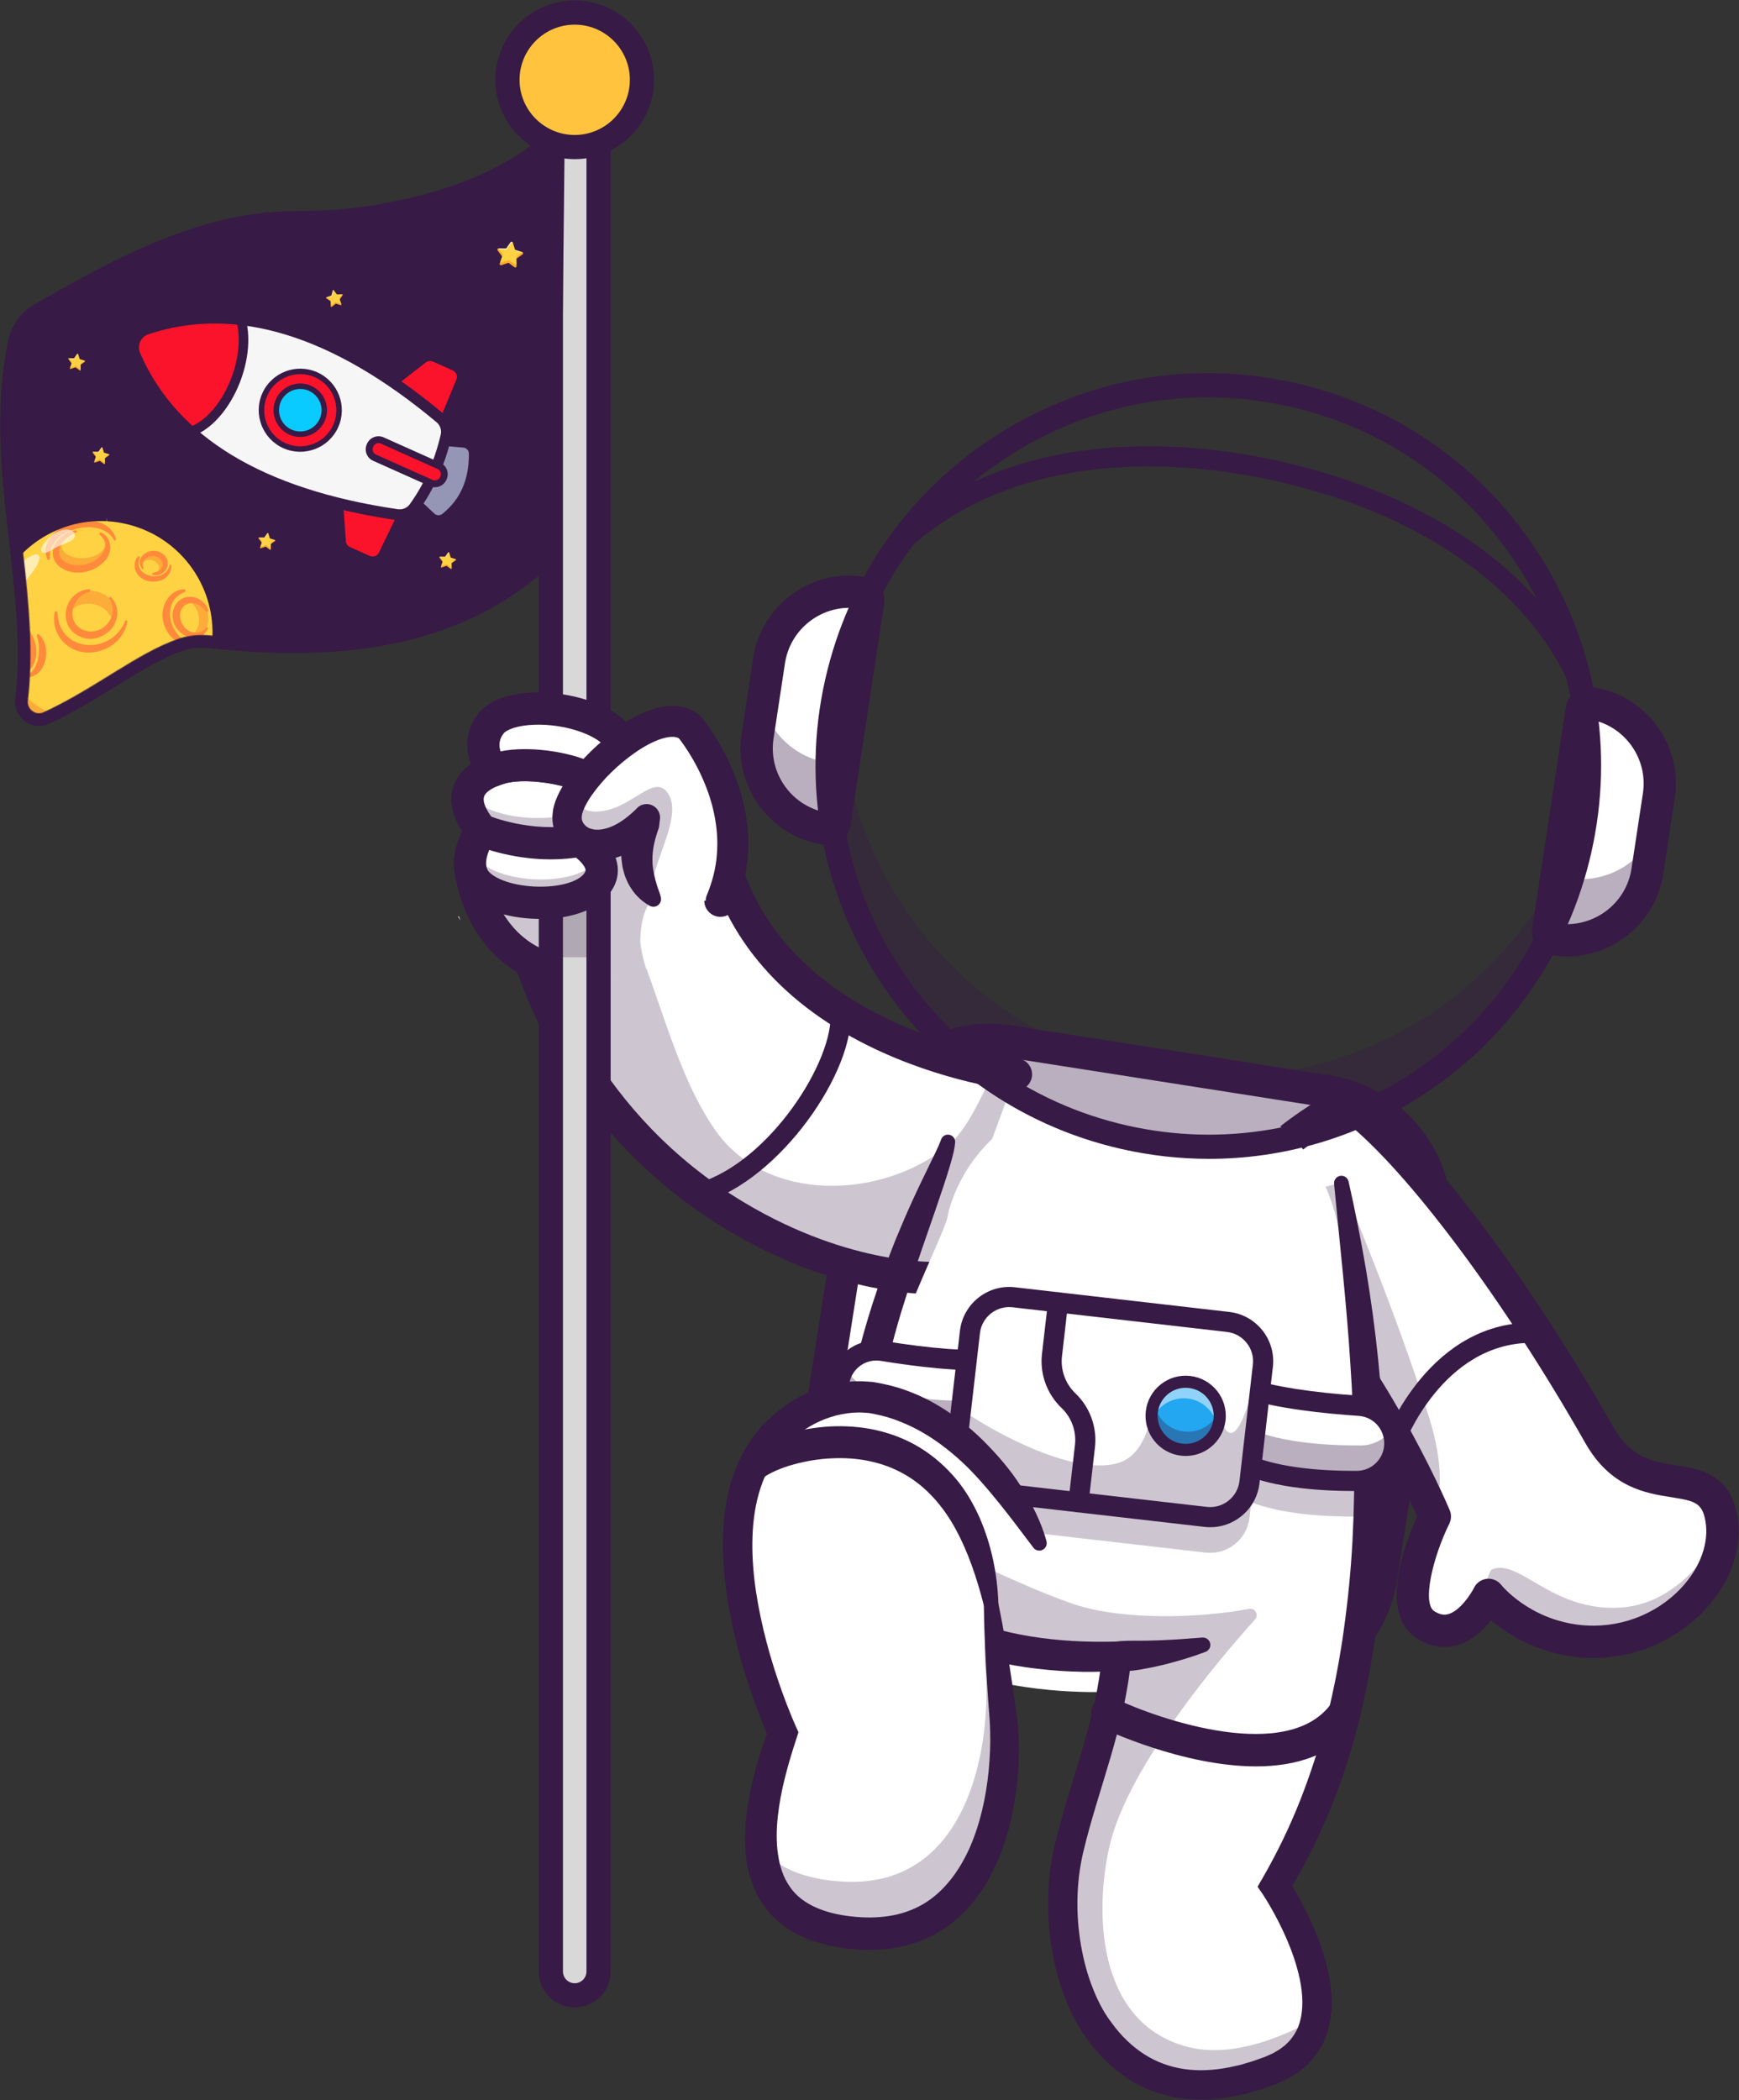 <svg width="2075" height="2506" viewBox="0 0 2075 2506" fill="none" xmlns="http://www.w3.org/2000/svg">
<rect x="0" y="0" width="2075" height="2506" fill="#333333" stroke="none"/>
<path d="M1472.73 2010.05L1093.96 1950.71C1010.58 1937.64 953.054 1858.74 966.116 1775.36L1029.53 1370.61C1042.59 1287.23 1121.5 1229.7 1204.88 1242.77L1583.64 1302.11C1667.02 1315.17 1724.55 1394.08 1711.49 1477.46L1648.07 1882.21C1635.01 1965.58 1556.1 2023.11 1472.73 2010.05Z" fill="white"/>
<path d="M1496.63 2031.15C1487.7 2031.15 1478.73 2030.45 1469.75 2029.05L1090.98 1969.71C1045.58 1962.6 1005.58 1938.1 978.33 1900.73C951.089 1863.37 940.005 1817.78 947.119 1772.38L1010.53 1367.63C1017.65 1322.23 1042.14 1282.22 1079.51 1254.98C1116.87 1227.74 1162.47 1216.65 1207.86 1223.77L1586.62 1283.11C1680.68 1297.85 1745.22 1386.37 1730.49 1480.43L1667.07 1885.18C1659.96 1930.58 1635.46 1970.59 1598.09 1997.83C1568.11 2019.69 1532.85 2031.15 1496.63 2031.15ZM1181.06 1260.14C1152.91 1260.14 1125.49 1269.05 1102.17 1286.06C1073.1 1307.25 1054.05 1338.33 1048.53 1373.58L985.116 1778.34C979.589 1813.59 988.216 1849.01 1009.41 1878.08C1030.6 1907.14 1061.68 1926.19 1096.94 1931.71L1475.71 1991.05C1510.94 1996.6 1546.37 1987.95 1575.44 1966.76C1604.5 1945.57 1623.55 1914.48 1629.07 1879.23L1692.49 1474.48C1698.01 1439.23 1689.38 1403.81 1668.19 1374.74C1647 1345.68 1615.92 1326.63 1580.67 1321.11L1201.9 1261.77C1194.95 1260.68 1187.98 1260.14 1181.06 1260.14Z" fill="#371A45"/>
<path d="M2055.23 1827.12C2055.32 1896.59 1976.7 1968.73 1882.52 1957.96C1812.4 1949.96 1776.13 1902.98 1776.13 1902.98C1776.13 1902.98 1772.37 1910.68 1765.63 1919.56C1752.91 1936.31 1729.59 1957.26 1700.85 1938.58C1661.26 1912.87 1712.13 1809.54 1712.13 1809.54C1712.13 1809.54 1711.74 1808.62 1711 1806.87C1705.09 1793.31 1676.61 1729.44 1630.2 1654.81C1594.81 1597.99 1549.01 1534.86 1494.89 1482.94C1481.38 1469.94 1476.65 1456.03 1477.97 1441.99C1478.41 1437.27 1479.54 1432.54 1481.25 1427.82C1495.56 1387.83 1550.98 1348.9 1583.22 1329C1597.21 1320.38 1606.84 1315.31 1606.84 1315.31C1624.82 1328.08 1645.16 1346.63 1666.9 1369.68C1741.14 1448.16 1832.57 1578.78 1908.15 1712.07C1958.29 1800.44 2040.26 1737.4 2053.78 1811.2C2054.75 1816.45 2055.23 1821.79 2055.23 1827.12Z" fill="white"/>
<g opacity="0.25">
<path d="M2055.22 1827.12C2055.32 1896.59 1976.7 1968.73 1882.52 1957.96C1812.4 1949.96 1776.13 1902.98 1776.13 1902.98C1776.13 1902.98 1772.37 1910.68 1765.63 1919.55C1768.47 1906.39 1775.78 1874.45 1780.29 1872.62C1813.09 1859.1 1851.72 1923.54 1933.92 1918.16C1989.61 1914.53 2029.07 1871.61 2055.22 1827.12Z" fill="#371A45"/>
</g>
<g opacity="0.25">
<path d="M1711 1806.87C1705.09 1793.31 1676.61 1729.44 1630.2 1654.81C1594.81 1597.99 1549.01 1534.86 1494.9 1482.94C1481.38 1469.95 1476.65 1456.04 1477.96 1441.99L1600.49 1411.2C1600.49 1411.2 1663.7 1559.19 1704.65 1689.42C1723.81 1750.35 1719.13 1786.57 1711 1806.87Z" fill="#371A45"/>
</g>
<path d="M1901.1 1978.26C1894.19 1978.26 1887.26 1977.86 1880.32 1977.07C1832.25 1971.57 1798.43 1949.64 1779.33 1933.32C1769.96 1945.12 1756.11 1958.16 1738.29 1963.1C1722.22 1967.55 1705.67 1964.64 1690.37 1954.71C1644.18 1924.7 1676.9 1840.25 1691 1809.24C1674.24 1771.82 1596.55 1607.13 1481.6 1496.82C1463.82 1479.76 1456.08 1459.03 1459.21 1436.88C1468.96 1367.87 1584.71 1305.19 1597.87 1298.27C1604.29 1294.9 1612.05 1295.42 1617.96 1299.62C1696.48 1355.43 1819.84 1517.39 1924.89 1702.59C1946.11 1739.98 1972.36 1744.12 2000.15 1748.5C2028.46 1752.96 2063.69 1758.51 2072.71 1807.75C2079.72 1846.05 2065.74 1887.27 2034.34 1920.85C2000.01 1957.57 1951.35 1978.26 1901.1 1978.26ZM1776.13 1883.78C1782.05 1883.78 1787.69 1886.49 1791.35 1891.22C1791.61 1891.55 1824.11 1931.93 1884.69 1938.86C1930.02 1944.08 1975.48 1927.5 2006.25 1894.58C2028.9 1870.35 2039.61 1840.48 2034.88 1814.68C2030.94 1793.21 2022.58 1790.96 1994.17 1786.49C1963.63 1781.68 1921.8 1775.09 1891.44 1721.56C1794.76 1551.12 1679.1 1396.58 1605.19 1338.12C1562.15 1362.71 1502.14 1407.78 1497.29 1442.28C1496.42 1448.44 1496.6 1457.92 1508.23 1469.07C1643.81 1599.18 1726.41 1793.87 1729.86 1802.09C1732.01 1807.22 1731.84 1813.03 1729.38 1818.02C1708.98 1859.59 1696.92 1913.1 1711.33 1922.46C1719.24 1927.6 1724.62 1926.98 1727.97 1926.05C1742.36 1922.12 1755.43 1901.43 1758.88 1894.49C1761.82 1888.55 1767.63 1884.52 1774.23 1883.87C1774.86 1883.81 1775.5 1883.78 1776.13 1883.78Z" fill="#371A45"/>
<path d="M1212.26 1281.97L1186.76 1351.22L1168.47 1400.74L1122.76 1524.8C1122.76 1524.8 1103.51 1526.25 1071 1521.78C1059.28 1520.16 1045.85 1517.8 1030.98 1514.3C989.289 1504.59 936.187 1486.09 878.049 1451.27C661.813 1321.87 622.355 1106.34 622.355 1106.34L854.247 978.12C869.514 1116.75 965.053 1193.3 1053.59 1234.86C1061.21 1238.45 1068.73 1241.73 1076.17 1244.79C1101.76 1255.38 1126.08 1263.08 1146.91 1268.68C1156.61 1271.26 1165.54 1273.4 1173.5 1275.11C1197.3 1280.31 1212.26 1281.97 1212.26 1281.97Z" fill="white"/>
<g opacity="0.25">
<path d="M1212.26 1281.96L1168.47 1400.75L1122.77 1524.81C1122.77 1524.81 1087.11 1527.48 1030.98 1514.31C989.271 1504.57 936.204 1486.07 878.062 1451.28C661.813 1321.87 622.359 1106.34 622.359 1106.34L717.373 1053.83C776.061 1117.19 790.943 1259.35 853.538 1348.62C915.319 1436.8 1052.29 1430.48 1129.63 1368.29C1155.7 1347.35 1170.57 1306.89 1187.03 1277.89C1202.84 1280.93 1212.26 1281.96 1212.26 1281.96Z" fill="#371A45"/>
</g>
<path d="M1113.78 1544.26C1082.53 1544.26 985.356 1537.93 868.169 1467.79C647.022 1335.42 605.117 1118.96 603.442 1109.81L600.952 1096.21L870.22 947.333L873.379 976.024C900.82 1225.42 1211.23 1262.51 1214.36 1262.85C1224.92 1264.01 1232.53 1273.52 1231.36 1284.07C1230.2 1294.63 1220.7 1302.23 1210.14 1301.08C1206.65 1300.69 1123.62 1291.15 1035.77 1247.63C927.006 1193.76 859.628 1111.41 839.423 1008.31L644.438 1116.11C657.129 1163.84 712.426 1329.75 887.924 1434.79C1016.72 1511.88 1120.37 1505.68 1121.39 1505.61C1131.99 1504.89 1141.16 1512.84 1141.93 1523.41C1142.69 1533.99 1134.78 1543.18 1124.2 1543.97C1123.45 1544.02 1119.86 1544.26 1113.78 1544.26Z" fill="#371A45"/>
<path d="M835.884 1435.46C830.698 1435.46 825.913 1432.08 824.365 1426.85C822.48 1420.49 826.113 1413.8 832.475 1411.91C918.935 1386.31 995.478 1264.37 990.883 1208.12C990.341 1201.5 995.268 1195.7 1001.88 1195.16C1008.5 1194.58 1014.3 1199.54 1014.84 1206.16C1020.66 1277.47 930.864 1407.84 839.301 1434.96C838.164 1435.3 837.012 1435.46 835.884 1435.46Z" fill="#371A45"/>
<path d="M546.307 1093.28C547.291 1094.94 548.306 1096.65 549.4 1098.33C548.836 1096.78 548.298 1095.27 547.79 1093.85L546.307 1093.28Z" fill="white"/>
<path d="M859.592 1074.76C806.245 1200.2 676.427 1165.97 641.606 1151.07C568.994 1119.97 554.947 1044.29 554.947 1044.29L629.497 973.805L663.946 934.68L698.006 930.354C731.256 888.175 794.337 844.583 822.399 868.376C822.399 868.376 905.586 966.649 859.592 1074.76Z" fill="white"/>
<g opacity="0.25">
<path d="M794.231 1031.23C787.45 1071.95 763.999 1072.32 763.999 1124.3C763.999 1127.3 769.428 1157.65 773.321 1159.01C720.04 1176.64 662.952 1160.23 641.605 1151.09C568.988 1119.99 554.946 1044.31 554.946 1044.31L560.808 1038.75L629.488 973.789L650.092 950.385C683.294 944.304 716.059 942.336 732.858 945.136C745.719 947.28 757.268 952.616 766.804 960.184C787.494 976.502 798.912 1003.36 794.231 1031.23Z" fill="#371A45"/>
</g>
<g opacity="0.25">
<path d="M846.682 905.898C836.621 914.91 827.347 924.752 819.691 934.464L785.657 938.795L766.803 960.186C757.267 952.618 745.718 947.281 732.852 945.138C716.058 942.338 683.293 944.307 650.091 950.388L663.954 934.683L697.992 930.352C731.238 888.182 794.319 844.568 822.403 868.365C822.403 868.365 834.346 882.494 846.682 905.898Z" fill="#371A45"/>
</g>
<g opacity="0.25">
<path d="M650.09 950.386L629.486 973.79L560.806 1038.75C551.795 1026.33 548.601 1013.03 550.744 1000.21C554.77 976.283 602.846 959.091 650.09 950.386Z" fill="#371A45"/>
</g>
<path d="M822.392 868.387C785.143 836.799 686.288 923.856 677.215 968.826C670.294 1003.16 706.367 1038.8 762.597 1002.92C819.566 966.569 880.888 917.995 822.392 868.387Z" fill="white"/>
<path d="M763.556 1044.67L766.041 1043.75C764.558 1042.12 763.211 1040.56 761.955 1038.94C762.406 1040.81 762.922 1042.73 763.556 1044.67Z" fill="white"/>
<g opacity="0.25">
<path d="M771.387 967.22C781.177 945.93 707.616 992.002 676.723 971.835C673.635 1000.13 707.826 1022.59 750.28 995.182C755.476 977.592 771.387 967.22 771.387 967.22Z" fill="#371A45"/>
</g>
<path d="M554.958 1044.37C555.098 1045.12 556.266 1050.93 559.28 1059.65L561.437 1060.47L554.958 1044.37Z" fill="white"/>
<path d="M859.59 1093.99C857.08 1093.99 854.531 1093.5 852.07 1092.45C842.299 1088.3 837.749 1077 841.904 1067.23C879.643 978.51 818.491 894.624 808.916 882.321C803.306 879.037 792.69 882.133 788.179 883.7C749.668 897.072 701.167 947.335 696.065 972.631C694.918 978.346 697.295 983.246 702.593 986.073C712.701 991.466 733.238 988.981 757.813 964.21C765.298 956.671 777.466 956.625 785.01 964.1C792.549 971.58 792.598 983.756 785.118 991.295C745.709 1031.02 707.291 1032.17 684.488 1020C664.083 1009.12 653.829 987.537 658.365 965.03C666.48 924.805 726.724 864.327 775.562 847.369C805.918 836.827 824.546 845.003 834.83 853.721C835.636 854.405 836.388 855.154 837.071 855.96C840.777 860.342 927.344 964.62 877.296 1082.28C874.184 1089.6 867.07 1093.99 859.59 1093.99Z" fill="#371A45"/>
<path d="M641.582 1170.29C639.058 1170.29 636.489 1169.79 634.023 1168.73C551.87 1133.55 542.28 1040.82 541.914 1036.89C540.923 1026.32 548.691 1016.94 559.268 1015.95C569.805 1014.96 579.185 1022.71 580.201 1033.26C580.333 1034.5 588.512 1107.4 649.161 1133.38C658.927 1137.56 663.448 1148.86 659.268 1158.63C656.142 1165.92 649.043 1170.29 641.582 1170.29Z" fill="#371A45"/>
<path d="M1633.83 1858.3C1630.42 1996.72 1603.25 2147.28 1521.23 2272.09C1521.23 2272.09 1579.89 2352.48 1570.53 2414.84C1566.68 2440.38 1551.46 2462.93 1516.02 2475.63C1428.23 2507.16 1356.75 2493.24 1307.49 2426.58C1278.1 2386.8 1255.17 2307.87 1276.13 2228.3C1294.37 2158.97 1325.87 2090.41 1332.29 2018.37C1332.29 2018.37 1243.1 2024.6 1161.69 1999.22C1122.62 1987 1085.35 1967.53 1060.59 1936.53C1030.24 1898.57 1021 1848.26 1023.85 1794.39C1025.16 1769.42 1029.05 1743.64 1034.61 1717.94C1043.62 1676.45 1057.01 1635.21 1071 1597.89C1099.09 1522.94 1129.4 1463.85 1130.98 1450.41C1130.98 1450.41 1133.78 1433.45 1145.33 1410.75C1151.71 1398.2 1160.77 1383.83 1173.5 1369.67C1208.1 1331.26 1269.74 1293.98 1378.44 1296.09C1505.7 1298.51 1560.03 1364.2 1583.22 1419.53C1594.98 1447.62 1598.74 1473.03 1599.92 1486.19C1600.49 1492.14 1600.49 1495.58 1600.49 1495.58C1608.76 1545.12 1623.2 1625.78 1630.19 1720.97C1631.59 1740.07 1632.73 1759.74 1633.39 1779.9C1634.27 1805.4 1634.48 1831.63 1633.83 1858.3Z" fill="white"/>
<path d="M1609.15 1409.87C1617.05 1444.87 1624.04 1480.22 1630.09 1515.77C1636.01 1551.34 1640.89 1587.15 1644.53 1623.12C1646.31 1641.11 1647.86 1659.14 1649.06 1677.2C1650.24 1695.26 1651.09 1713.36 1651.65 1731.48C1652.76 1767.7 1652.88 1804.02 1651.24 1840.34C1649.54 1876.65 1646.53 1912.98 1641.5 1949.11C1636.43 1985.23 1629.62 2021.18 1620.68 2056.7C1611.71 2092.21 1600.37 2127.23 1586.27 2161.2C1572.24 2195.19 1555.76 2228.28 1536.2 2259.56L1535.75 2240.68L1535.76 2240.7C1541.79 2249.89 1546.75 2258.47 1551.72 2267.6C1556.61 2276.65 1561.19 2285.88 1565.41 2295.31C1573.85 2314.18 1580.94 2333.92 1585.28 2354.98C1589.55 2375.91 1591.1 2398.78 1584.77 2421.87C1578.54 2444.93 1561.68 2466.25 1541.33 2477.47C1538.81 2478.89 1536.32 2480.49 1533.74 2481.72L1525.96 2485.21L1522.09 2486.9L1518.41 2488.22L1511.05 2490.85C1506.19 2492.7 1501.14 2494.15 1496.09 2495.6L1488.53 2497.81L1480.79 2499.58C1460.18 2504.28 1438.48 2506.55 1416.56 2504.5C1394.69 2502.53 1372.77 2495.93 1353.45 2484.87C1334.07 2473.9 1317.54 2458.83 1304.1 2442.13C1300.77 2437.94 1297.7 2433.58 1294.5 2429.3C1292.87 2427.22 1291.47 2424.79 1289.98 2422.5C1288.52 2420.18 1286.97 2417.88 1285.73 2415.5C1283.07 2410.78 1280.5 2406.04 1278.3 2401.19C1275.88 2396.4 1273.96 2391.49 1271.91 2386.6C1264.01 2366.98 1258.72 2346.68 1255.18 2326.12C1248.3 2285.04 1248.9 2242.54 1258.55 2201.67C1267.95 2162.08 1280.61 2124.52 1291.52 2087.03C1302.46 2049.62 1311.78 2012.27 1314.87 1974.8V1974.8L1333.64 1993.68C1323.88 1994.44 1315.08 1994.71 1305.86 1994.85C1296.75 1994.96 1287.64 1994.88 1278.54 1994.45C1260.35 1993.72 1242.17 1992.01 1224.03 1989.42C1187.83 1984.09 1151.44 1974.93 1117.33 1957.89C1100.3 1949.44 1083.95 1938.78 1069.33 1925.67C1065.7 1922.35 1062.04 1919.08 1058.74 1915.38L1053.67 1909.96L1048.97 1904.17C1047.46 1902.21 1045.78 1900.35 1044.4 1898.3L1040.32 1892.12L1036.25 1885.93L1034.23 1882.83L1032.52 1879.57L1025.81 1866.49C1023.73 1862.07 1022.14 1857.49 1020.3 1852.98C1019.43 1850.72 1018.5 1848.47 1017.69 1846.19L1015.65 1839.27C1014.36 1834.65 1012.79 1830.06 1011.78 1825.4L1008.89 1811.42C1007.81 1806.76 1007.54 1802.07 1006.85 1797.39C1005.42 1788.03 1005.1 1778.71 1004.51 1769.39C1003.22 1732.14 1007.35 1695.62 1013.94 1660C1020.86 1624.44 1030.28 1589.69 1041.13 1555.58C1046.72 1538.58 1052.27 1521.59 1058.69 1504.95C1061.77 1496.58 1065.04 1488.3 1068.28 1480.01L1078.62 1455.42C1085.68 1439.13 1093.06 1422.99 1100.75 1407.11L1112.25 1383.41C1114.13 1379.51 1116.09 1375.61 1117.82 1371.78C1119.63 1367.99 1121.31 1364.04 1122.26 1361.47L1122.99 1359.5C1124.64 1355.04 1129.6 1352.75 1134.06 1354.4C1137.82 1355.79 1140.02 1359.52 1139.66 1363.32C1139.39 1366.13 1139.03 1369.31 1138.52 1371.45C1138.03 1373.84 1137.57 1376.26 1136.96 1378.42C1135.82 1382.92 1134.6 1387.25 1133.33 1391.57C1130.7 1400.15 1128.09 1408.64 1125.24 1417C1119.7 1433.8 1113.89 1450.36 1108.19 1466.92C1096.75 1500.04 1085.25 1532.92 1075.15 1566.16C1065.2 1599.4 1056.73 1632.97 1050.73 1666.74C1044.96 1700.47 1041.42 1734.49 1042.92 1767.75C1043.76 1784.35 1045.94 1800.67 1049.51 1816.43C1050.34 1820.39 1051.69 1824.14 1052.73 1828.02L1054.39 1833.79C1055.05 1835.66 1055.83 1837.48 1056.54 1839.33C1058.05 1842.98 1059.3 1846.76 1060.97 1850.32L1066.31 1860.76C1081.16 1888.15 1105.48 1909 1134.61 1923.53C1193.05 1952.21 1264.26 1960.58 1330.99 1958.78L1351.72 1958.23L1349.75 1977.68V1977.68C1346.33 2018.97 1336.27 2058.59 1325.11 2096.84C1313.96 2135.08 1301.43 2172.42 1292.63 2209.64C1284.09 2245.63 1283.53 2283.6 1289.68 2320.25C1292.82 2338.55 1297.56 2356.66 1304.42 2373.64C1306.19 2377.84 1307.84 2382.13 1309.89 2386.15C1311.77 2390.29 1313.92 2394.21 1316.09 2398.09C1317.11 2400.1 1318.36 2401.87 1319.51 2403.73C1320.71 2405.57 1321.75 2407.44 1323.18 2409.25C1325.9 2412.85 1328.51 2416.58 1331.3 2420.1C1342.57 2434.11 1355.82 2446 1370.81 2454.48C1385.77 2463 1402.43 2468.06 1419.81 2469.66C1437.2 2471.28 1455.23 2469.52 1473.03 2465.45L1479.72 2463.94L1486.36 2461.99C1490.79 2460.71 1495.22 2459.46 1499.58 2457.78L1506.16 2455.43L1509.45 2454.26L1512.34 2452.97L1518.07 2450.43C1519.94 2449.55 1521.58 2448.4 1523.37 2447.43C1527.05 2445.58 1529.86 2442.92 1533.08 2440.68C1535.77 2437.97 1538.72 2435.5 1540.88 2432.43C1545.47 2426.53 1549.06 2419.87 1551.11 2412.29C1555.3 2397.18 1554.65 2379.53 1550.99 2361.97C1547.38 2344.36 1541.14 2326.71 1533.46 2309.6C1529.63 2301.03 1525.44 2292.57 1520.94 2284.27C1516.5 2276.06 1511.54 2267.57 1506.75 2260.27L1506.74 2260.26L1500.55 2251.31L1506.29 2241.38C1523.74 2211.23 1538.97 2179.78 1551.75 2147.28C1564.43 2114.75 1575.21 2081.39 1583.78 2047.37C1592.27 2013.33 1598.77 1978.73 1603.59 1943.84C1608.45 1908.96 1611.91 1873.81 1613.8 1838.5C1615.59 1803.19 1616.34 1767.77 1615.76 1732.32C1615.5 1714.59 1614.96 1696.86 1614.1 1679.13C1613.4 1661.39 1612.41 1643.64 1611.17 1625.91C1606.69 1554.9 1598.57 1484.12 1591.86 1412.54C1591.4 1407.72 1594.94 1403.45 1599.76 1402.99C1604.21 1402.58 1608.18 1405.55 1609.13 1409.79L1609.15 1409.87Z" fill="#371A45"/>
<g opacity="0.25">
<path d="M1633.83 1807.09C1629.23 1808.75 1624.33 1809.63 1619.17 1809.67C1582.25 1809.89 1530.5 1807.09 1493.06 1792.57L1490.91 1811.16C1487.94 1836.92 1464.41 1855.6 1438.64 1852.63L1182.82 1823.19C1157.05 1820.21 1138.41 1796.72 1141.39 1770.91L1143.09 1756.04C1107 1757.35 1065.71 1749.78 1035.26 1742.48C1031.15 1741.52 1027.34 1739.98 1023.85 1738.02C1025.16 1711.02 1029.05 1683.16 1034.61 1655.38C1038.15 1654.46 1041.87 1653.98 1045.67 1653.98C1048.08 1653.98 1050.49 1654.2 1052.94 1654.59C1081.19 1659.19 1119.95 1664.48 1153.51 1665.4L1157.36 1631.98C1160.33 1606.26 1183.82 1587.58 1209.59 1590.55L1465.41 1619.99C1486.01 1622.35 1502.07 1637.84 1506.18 1657.13C1507.19 1661.99 1507.49 1667.06 1506.88 1672.22L1503.29 1703.55C1539.03 1712.99 1587.85 1717.76 1621.97 1720.08C1625.95 1720.34 1629.8 1721.14 1633.39 1722.36C1634.27 1749.92 1634.48 1778.26 1633.83 1807.09Z" fill="#371A45"/>
</g>
<path d="M1177.77 1708.6C1136.63 1719.99 1076.18 1709.66 1035.29 1699.87C1010.76 1694 995.943 1669.04 1002.46 1644.67C1008.4 1622.44 1030.21 1608.28 1052.92 1611.98C1091.5 1618.26 1149.59 1625.81 1187.38 1621.87" fill="white"/>
<g opacity="0.35">
<path d="M1177.78 1708.59C1136.64 1719.98 1076.17 1709.67 1035.28 1699.87C1010.77 1694.01 995.942 1669.04 1002.45 1644.66C1003.83 1639.48 1006.07 1634.72 1009.03 1630.54C1014.24 1643.56 1025.46 1653.92 1040.16 1657.45C1080.99 1667.22 1141.35 1677.55 1182.48 1666.22L1177.78 1708.59Z" fill="#371A45"/>
</g>
<path d="M1134.79 1725.59C1100.1 1725.59 1062.28 1718.69 1032.49 1711.56C1017.47 1707.96 1004.84 1698.67 996.928 1685.39C989.003 1672.09 986.845 1656.53 990.844 1641.57C998.432 1613.23 1026 1595.42 1054.85 1600.12C1111.55 1609.35 1158.17 1612.82 1186.13 1609.92C1192.17 1609.27 1206.84 1610.86 1212.15 1638.93C1217.42 1666.76 1211.15 1711.83 1180.98 1720.19C1167.09 1724.03 1151.29 1725.59 1134.79 1725.59ZM1045.65 1623.41C1031.04 1623.41 1017.97 1633.17 1014.07 1647.78C1011.76 1656.42 1013 1665.41 1017.58 1673.09C1022.14 1680.75 1029.42 1686.11 1038.09 1688.18C1096.34 1702.12 1144.81 1705.25 1174.56 1697.02C1182.09 1694.94 1185.93 1683.45 1187.23 1678.6C1192.33 1659.61 1188.96 1640.06 1185.71 1634.11C1147.28 1637.47 1091.5 1630.44 1050.99 1623.84C1049.2 1623.55 1047.41 1623.41 1045.65 1623.41Z" fill="#371A45"/>
<path d="M1478.43 1743.2C1515.9 1763.64 1577.12 1767.31 1619.17 1767.06C1644.39 1766.92 1664.49 1745.97 1663.68 1720.76C1662.94 1697.76 1644.92 1679.02 1621.96 1677.47C1582.96 1674.82 1524.67 1668.97 1488.77 1656.56" fill="white"/>
<g opacity="0.35">
<path d="M1619.18 1767.06C1577.11 1767.32 1515.9 1763.63 1478.42 1743.19L1483.46 1700.94C1520.94 1721.32 1582.04 1724.97 1624.05 1724.73C1639.16 1724.64 1652.48 1717.04 1660.51 1705.55C1662.39 1710.26 1663.52 1715.4 1663.69 1720.75C1664.49 1745.98 1644.39 1766.93 1619.18 1767.06Z" fill="#371A45"/>
</g>
<path d="M1615.35 1779.09C1570.54 1779.09 1510.82 1774.55 1472.68 1753.75C1445.19 1738.76 1449.32 1693.45 1460.76 1667.55C1472.31 1641.41 1486.94 1643.22 1492.7 1645.2C1519.26 1654.38 1565.45 1661.58 1622.77 1665.48C1652 1667.46 1674.75 1691.06 1675.69 1720.38C1676.19 1735.86 1670.55 1750.52 1659.81 1761.68C1649.1 1772.81 1634.68 1778.99 1619.24 1779.08C1617.95 1779.09 1616.65 1779.09 1615.35 1779.09ZM1487.61 1668.85C1483.1 1673.91 1475.38 1692.18 1476.03 1711.84C1476.2 1716.85 1477.32 1728.91 1484.18 1732.65H1484.18C1510.73 1747.13 1557.21 1755.06 1615.34 1755.06C1616.59 1755.06 1617.84 1755.05 1619.1 1755.05C1628 1755 1636.31 1751.43 1642.49 1745.01C1648.69 1738.57 1651.95 1730.09 1651.66 1721.15C1651.12 1704.23 1638 1690.6 1621.14 1689.46C1580.18 1686.68 1524.26 1680.85 1487.61 1668.85Z" fill="#371A45"/>
<path d="M1506.89 1629.61L1490.9 1768.54C1487.93 1794.32 1464.41 1812.98 1438.66 1810.02L1182.82 1780.58C1157.04 1777.61 1138.4 1754.1 1141.37 1728.31L1157.36 1589.39C1160.32 1563.64 1183.81 1544.97 1209.59 1547.94L1465.43 1577.38C1486.01 1579.75 1502.06 1595.24 1506.17 1614.52C1507.19 1619.36 1507.48 1624.43 1506.89 1629.61Z" fill="white"/>
<g opacity="0.25">
<path d="M1506.89 1629.61L1490.9 1768.54C1487.93 1794.32 1464.41 1812.98 1438.66 1810.02L1182.82 1780.58C1157.04 1777.61 1138.4 1754.1 1141.37 1728.31L1146.75 1681.56C1188.08 1711.06 1286.8 1763.19 1337.05 1744.73C1368.79 1733.07 1374.35 1684.75 1374.35 1684.75C1374.35 1684.75 1442.52 1645.81 1453.81 1685.54C1476.05 1763.82 1500.35 1628.67 1506.17 1614.52C1507.19 1619.36 1507.48 1624.43 1506.89 1629.61Z" fill="#371A45"/>
</g>
<path d="M1444.11 1822.34C1441.84 1822.34 1439.56 1822.21 1437.28 1821.94L1181.44 1792.5C1149.02 1788.77 1125.69 1759.37 1129.42 1726.95L1145.41 1588.02C1149.14 1555.61 1178.55 1532.28 1210.96 1535.99L1466.8 1565.44C1499.21 1569.17 1522.55 1598.58 1518.82 1630.99L1502.83 1769.92C1501.03 1785.57 1493.21 1799.62 1480.8 1809.47C1470.2 1817.88 1457.37 1822.34 1444.11 1822.34ZM1204.18 1559.64C1186.58 1559.64 1171.35 1572.87 1169.29 1590.76L1153.3 1729.7C1151.08 1748.95 1164.94 1766.41 1184.19 1768.63L1440.03 1798.07C1449.32 1799.13 1458.47 1796.5 1465.86 1790.64C1473.23 1784.78 1477.89 1776.45 1478.95 1767.18L1494.95 1628.24C1497.15 1608.99 1483.3 1591.53 1464.05 1589.32L1208.21 1559.87C1206.86 1559.72 1205.51 1559.64 1204.18 1559.64Z" fill="#371A45"/>
<path d="M1455.15 1694.05C1452.58 1716.36 1432.42 1732.37 1410.1 1729.8C1387.79 1727.23 1371.78 1707.07 1374.35 1684.75C1376.92 1662.44 1397.09 1646.43 1419.4 1649C1441.71 1651.57 1457.72 1671.74 1455.15 1694.05Z" fill="#22A7F0"/>
<g opacity="0.5">
<path d="M1455.16 1694.05C1454.77 1697.46 1453.97 1700.71 1452.82 1703.79C1450.41 1685.76 1436.04 1670.94 1417.14 1668.76C1398.23 1666.59 1380.88 1677.76 1374.44 1694.77C1374.01 1691.51 1373.97 1688.15 1374.36 1684.75C1376.93 1662.43 1397.1 1646.43 1419.41 1649C1441.73 1651.57 1457.73 1671.73 1455.16 1694.05Z" fill="white"/>
</g>
<g opacity="0.35">
<path d="M1455.15 1694.04C1452.59 1716.37 1432.41 1732.36 1410.1 1729.79C1387.8 1727.23 1371.78 1707.07 1374.35 1684.74C1374.78 1681.01 1375.73 1677.41 1377.06 1674.09C1379.85 1691.67 1394.07 1705.99 1412.6 1708.12C1431.13 1710.26 1448.22 1699.54 1454.93 1683.05C1455.49 1686.59 1455.59 1690.3 1455.15 1694.04Z" fill="#371A45"/>
</g>
<path d="M1414.85 1737.28C1413 1737.28 1411.14 1737.18 1409.28 1736.96C1396.58 1735.5 1385.2 1729.18 1377.25 1719.16C1369.3 1709.15 1365.72 1696.63 1367.19 1683.93C1368.65 1671.22 1374.97 1659.85 1384.99 1651.9C1395.01 1643.95 1407.52 1640.38 1420.23 1641.84C1446.45 1644.86 1465.33 1668.65 1462.32 1694.88C1460.86 1707.58 1454.53 1718.96 1444.51 1726.91C1435.97 1733.69 1425.6 1737.28 1414.85 1737.28ZM1414.68 1655.94C1407.17 1655.94 1399.93 1658.45 1393.95 1663.19C1386.95 1668.75 1382.53 1676.7 1381.51 1685.58C1380.49 1694.45 1382.99 1703.2 1388.54 1710.2C1394.1 1717.2 1402.05 1721.61 1410.93 1722.64C1429.29 1724.74 1445.87 1711.55 1447.99 1693.23C1449.01 1684.35 1446.51 1675.6 1440.96 1668.6C1435.41 1661.6 1427.46 1657.19 1418.57 1656.17C1417.27 1656.02 1415.97 1655.94 1414.68 1655.94Z" fill="#371A45"/>
<path d="M1286.89 1804.56C1286.44 1804.56 1285.97 1804.53 1285.51 1804.48C1278.91 1803.72 1274.18 1797.76 1274.94 1791.16L1282.66 1724.12C1284.53 1707.81 1278.55 1691.31 1266.64 1679.99C1249.28 1663.48 1240.56 1639.44 1243.3 1615.67L1250.55 1552.65C1251.3 1546.05 1257.34 1541.32 1263.86 1542.08C1270.45 1542.84 1275.19 1548.8 1274.42 1555.4L1267.17 1618.42C1265.29 1634.74 1271.28 1651.24 1283.19 1662.57C1300.54 1679.05 1309.27 1703.09 1306.53 1726.87L1298.82 1793.91C1298.11 1800.04 1292.91 1804.56 1286.89 1804.56Z" fill="#371A45"/>
<path d="M1182.63 1914.47C1187.41 1955.79 1192.28 2002.72 1197.1 2049.93C1205.43 2131.71 1183.2 2315.45 1028.09 2307.09C929.094 2301.75 871.219 2244.74 934.028 2067.98C934.028 2067.98 816.717 1814.2 928.201 1708.08C958.11 1679.62 993.858 1665.87 1028.72 1666.79L1039.37 1667.53C1169.9 1687.19 1240.71 1842.7 1240.71 1842.7" fill="white"/>
<g opacity="0.25">
<path d="M1570.53 2408.62C1566.68 2436.23 1551.46 2460.6 1516.03 2474.33C1428.23 2508.41 1356.75 2493.36 1307.49 2421.31C1278.1 2378.31 1255.17 2293.01 1276.13 2207C1294.37 2132.07 1325.87 2057.97 1332.3 1980.1C1332.3 1980.1 1245.32 1977.33 1187.98 1962.5C1190.24 1983.68 1193.49 2014.53 1197.08 2049.92C1205.44 2131.72 1183.21 2315.45 1028.09 2307.09C961.252 2303.51 913.132 2276.34 908.32 2204.64C929.361 2231.16 964.182 2242.92 1006.53 2245.2C1161.65 2253.55 1183.87 2069.82 1175.56 1988.02C1174.68 1979.53 1175.69 1884.38 1178.14 1871.04C1178.14 1871.04 1240.26 1900.43 1282.38 1914.47C1337.72 1932.91 1427.86 1931.49 1490.39 1919.74C1497.6 1918.39 1502.44 1926.88 1497.53 1932.34C1455.58 1978.99 1346.28 2107.38 1324.12 2201.98C1306.05 2279.18 1307.8 2411.86 1414.76 2441.78C1463.53 2455.43 1520.49 2436.06 1570.53 2408.62Z" fill="#371A45"/>
</g>
<path d="M1191.32 1913.46C1198.08 1946.46 1203.48 1979.64 1208.36 2012.89C1209.65 2021.19 1210.77 2029.52 1211.92 2037.84C1212.47 2042.05 1213.09 2046.03 1213.6 2050.44C1214.15 2054.87 1214.59 2059.28 1214.91 2063.68C1216.04 2081.29 1215.93 2098.8 1214.64 2116.29C1211.74 2151.17 1204.81 2186.11 1190.87 2219.53C1183.78 2236.16 1174.79 2252.38 1163.16 2267.09C1151.56 2281.76 1137.37 2295.07 1120.76 2304.93C1104.21 2314.82 1085.66 2321.28 1067 2324.31C1048.34 2327.32 1029.4 2327.08 1011.66 2325.03C1002.64 2324.03 993.54 2322.53 984.441 2320.22C975.355 2318 966.239 2315.05 957.363 2310.94C948.487 2306.89 939.826 2301.81 931.855 2295.51C923.941 2289.14 916.842 2281.56 911.002 2273.18C905.123 2264.82 900.521 2255.67 897.301 2246.34C893.998 2237.02 891.715 2227.52 890.595 2218.12C888.11 2199.29 888.845 2180.92 891.076 2163.2C895.547 2127.67 905.669 2094.36 917.542 2062.13V2062.12L918.146 2075.33C913.505 2065.02 909.607 2055.33 905.714 2045.24C901.899 2035.22 898.22 2025.17 894.843 2015C887.971 1994.72 882.035 1974.1 877.017 1953.18C867.109 1911.36 860.809 1868.06 863.119 1823.61C864.348 1801.44 868.215 1778.91 876.129 1757.17C884.016 1735.5 896.326 1714.66 913.067 1697.73C929.366 1681.13 948.899 1667.59 970.985 1658.74C982 1654.33 993.623 1651.26 1005.49 1649.55C1011.46 1648.72 1017.33 1648.24 1023.52 1648.16C1030.28 1648.01 1035.11 1648.62 1040.66 1648.93L1041.42 1648.97L1042.14 1649.09C1054.68 1651.18 1067.09 1654.05 1079.04 1658.24C1090.93 1662.47 1102.54 1667.47 1113.41 1673.66C1135.27 1685.79 1154.89 1701.07 1172.32 1718.09C1189.6 1735.24 1205.54 1753.56 1218.4 1773.86C1224.94 1783.93 1230.79 1794.4 1235.92 1805.21C1241.08 1816.08 1245.45 1827.03 1248.68 1839.07C1249.94 1843.8 1247.14 1848.66 1242.41 1849.93C1238.82 1850.89 1235.15 1849.51 1233.04 1846.72L1232.75 1846.33C1219.26 1828.45 1205.69 1810.25 1191.78 1793.03C1177.75 1775.81 1163.52 1758.95 1147.51 1744.13C1131.48 1729.41 1114.19 1716.33 1095.55 1706.3C1086.25 1701.22 1076.57 1697.14 1066.77 1693.55C1056.93 1690.07 1046.8 1687.74 1036.59 1685.97L1038.06 1686.13C1033.17 1685.83 1027.58 1685.24 1023.86 1685.41C1019.59 1685.45 1015.01 1685.81 1010.61 1686.41C1001.76 1687.64 993.024 1690 984.551 1693.21C967.665 1699.69 951.838 1710.27 938.711 1723.35C925.832 1736.06 916.086 1751.88 909.572 1769.46C903.032 1787.03 899.467 1806.18 898.273 1825.77C895.81 1865.05 901.724 1905.54 911.055 1945.05C915.801 1964.83 921.449 1984.48 928.011 2003.85C931.231 2013.55 934.752 2023.15 938.387 2032.69C942.018 2042.14 945.959 2051.86 949.914 2060.64L952.749 2066.94L950.518 2073.84V2073.85C940.321 2104.85 931.445 2136.31 928.094 2167.48C926.388 2183.02 926.178 2198.45 928.365 2212.85C929.371 2220.08 931.003 2226.99 933.339 2233.44C935.574 2239.95 938.641 2245.9 942.425 2251.23C956.997 2273.02 985.545 2283.48 1015.96 2286.73C1031.5 2288.5 1046.41 2288.46 1060.86 2286.2C1075.28 2284 1088.96 2279.33 1101.29 2272.16C1126.01 2257.75 1144.42 2232.96 1157 2204.87C1169.45 2176.54 1176.47 2145.04 1179.65 2113.24C1181.15 2097.32 1181.96 2081.24 1181.44 2065.37C1181.33 2061.4 1181.22 2057.44 1180.95 2053.52C1180.74 2049.58 1180.35 2045.24 1180.05 2041.12C1179.41 2032.77 1178.75 2024.43 1178.27 2016.07C1176.03 1982.64 1174.31 1949.15 1173.94 1915.47L1173.94 1915.32C1173.89 1910.47 1177.78 1906.5 1182.63 1906.45C1186.9 1906.4 1190.5 1909.42 1191.32 1913.46Z" fill="#371A45"/>
<path d="M1332.32 1958.74C1340.47 1957.68 1348.71 1957.73 1357.14 1957.78C1365.58 1957.8 1374.09 1957.6 1382.68 1957.28C1391.24 1956.87 1399.89 1956.57 1408.53 1955.92L1434.46 1953.99L1434.75 1953.97C1439.6 1953.61 1443.83 1957.25 1444.19 1962.11C1444.49 1966.09 1442.08 1969.65 1438.53 1971.01C1429.96 1974.27 1421.55 1977.12 1412.91 1979.7C1404.29 1982.23 1395.62 1984.74 1386.82 1986.8C1378.02 1988.94 1369.1 1990.69 1360.06 1992.27C1351 1993.78 1341.71 1994.66 1332.31 1993.74C1322.65 1992.78 1315.6 1984.17 1316.55 1974.51C1317.37 1966.22 1323.83 1959.84 1331.75 1958.81L1332.32 1958.74Z" fill="#371A45"/>
<path d="M1855.17 1120.88C1850.11 1120.12 1846.64 1115.4 1847.41 1110.35L1887.39 846.844C1888.15 841.791 1892.87 838.318 1897.92 839.084C1950.93 847.124 1987.37 896.613 1979.33 949.619L1965.7 1039.48C1957.66 1092.48 1908.17 1128.92 1855.17 1120.88Z" fill="white"/>
<path d="M1869.78 1125.45C1864.79 1125.45 1859.74 1125.07 1854.65 1124.3C1847.72 1123.25 1842.94 1116.76 1843.99 1109.83L1883.97 846.327C1884.48 842.972 1886.26 840.016 1888.99 838.002C1891.72 835.993 1895.09 835.16 1898.44 835.668C1924.98 839.696 1948.37 853.82 1964.3 875.441C1980.22 897.06 1986.77 923.588 1982.74 950.136L1969.11 1039.99C1961.57 1089.71 1918.61 1125.45 1869.78 1125.45ZM1855.68 1117.47C1906.73 1125.22 1954.54 1089.99 1962.29 1038.96L1975.92 949.101C1979.67 924.377 1973.56 899.672 1958.73 879.538C1943.91 859.404 1922.12 846.249 1897.4 842.499C1895.86 842.27 1894.34 842.648 1893.09 843.563C1891.84 844.481 1891.03 845.829 1890.8 847.359L1850.82 1110.87C1850.34 1114.03 1852.52 1116.99 1855.68 1117.47Z" fill="#371A45"/>
<g opacity="0.35">
<path d="M1972.09 997.339L1965.71 1039.48C1957.66 1092.47 1908.18 1128.93 1855.16 1120.9C1850.1 1120.14 1846.64 1115.4 1847.4 1110.34L1858 1040.29C1858.94 1043.7 1861.8 1046.39 1865.51 1046.98L1871.75 1047.92C1913.64 1054.28 1953.36 1032.83 1972.09 997.339Z" fill="#371A45"/>
</g>
<path d="M1869.79 1141.22C1864.01 1141.22 1858.17 1140.79 1852.28 1139.9C1836.75 1137.54 1826.04 1122.99 1828.39 1107.47L1868.37 843.959C1869.51 836.449 1873.51 829.816 1879.64 825.299C1885.76 820.787 1893.28 818.937 1900.79 820.07C1931.52 824.731 1958.58 841.071 1977 866.086C1995.42 891.098 2003 921.789 1998.34 952.502L1984.72 1042.36C1975.98 1099.87 1926.28 1141.22 1869.79 1141.22ZM1868.01 1102.74C1906.44 1103.44 1940.75 1075.68 1946.69 1036.59L1960.32 946.735C1963.44 926.176 1958.36 905.634 1946.04 888.893C1935.7 874.86 1921.3 864.904 1904.81 860.214L1868.01 1102.74ZM1858.05 1101.87C1858.06 1101.87 1858.06 1101.88 1858.07 1101.88C1858.07 1101.88 1858.06 1101.87 1858.05 1101.87ZM1906.4 849.711V849.728C1906.4 849.723 1906.4 849.716 1906.4 849.711Z" fill="#371A45"/>
<path d="M1028.16 707.124C1033.21 707.89 1036.68 712.606 1035.92 717.662L995.937 981.164C995.167 986.217 990.451 989.69 985.403 988.924C932.397 980.884 895.949 931.395 903.989 878.389L917.62 788.532C925.666 735.532 975.15 699.084 1028.16 707.124Z" fill="white"/>
<path d="M986.797 992.484C986.167 992.484 985.528 992.438 984.888 992.34C958.34 988.312 934.947 974.188 919.024 952.567C903.096 930.948 896.548 904.42 900.577 877.872L914.21 788.016C922.521 733.214 973.932 695.406 1028.67 703.709C1035.6 704.756 1040.38 711.246 1039.34 718.177L999.352 981.683C998.394 987.968 992.964 992.484 986.797 992.484ZM1013.54 709.474C968.066 709.474 928.061 742.755 921.035 789.052L907.402 878.908C903.652 903.632 909.756 928.337 924.585 948.471C939.414 968.605 961.201 981.76 985.923 985.51C989.068 985.974 992.041 983.808 992.525 980.644L1032.51 717.145C1032.98 713.983 1030.8 711.02 1027.64 710.541C1022.9 709.821 1018.19 709.474 1013.54 709.474Z" fill="#371A45"/>
<g opacity="0.35">
<path d="M1007.05 908.068L995.95 981.166C995.189 986.219 990.447 989.687 985.394 988.926C957.576 984.692 934.287 969.053 919.628 947.46C906.386 927.959 900.183 903.575 903.998 878.408L909.737 840.547C919.746 876.051 949.755 904.275 988.618 910.18L998.233 911.637C1001.75 912.162 1005.02 910.675 1007.05 908.068Z" fill="#371A45"/>
</g>
<path d="M986.807 1008.26C985.391 1008.26 983.96 1008.16 982.52 1007.94C951.807 1003.28 924.747 986.937 906.319 961.923C887.896 936.911 880.318 906.22 884.976 875.507L898.609 785.651C908.233 722.25 967.579 678.515 1031.03 688.112C1046.55 690.458 1057.27 704.999 1054.93 720.526L1014.95 984.051C1012.8 998.141 1000.63 1008.26 986.807 1008.26ZM1013.55 725.25C975.737 725.25 942.476 752.923 936.636 791.419L923.003 881.273C919.883 901.832 924.956 922.374 937.285 939.115C947.622 953.148 962.021 963.104 978.515 967.794L1015.31 725.27C1014.72 725.255 1014.14 725.25 1013.55 725.25Z" fill="#371A45"/>
<g opacity="0.35">
<path d="M1894.35 951.529C1892.66 972.199 1889.48 992.995 1884.79 1013.83C1829.64 1258.51 1586.6 1412.19 1341.9 1357.1C1097.21 1301.94 943.534 1058.91 998.631 814.205C1000.21 807.171 1001.96 800.163 1003.86 793.304C985.145 1015.71 1132.81 1223.46 1356.69 1273.9C1594.36 1327.41 1830.41 1183.99 1894.35 951.529Z" fill="#371A45"/>
</g>
<path d="M1442.63 1382.77C1408.07 1382.77 1373.28 1378.93 1338.74 1371.15C1086.68 1314.37 927.802 1063.11 984.58 811.041C1012.08 688.934 1085.49 584.847 1191.28 517.953C1297.08 451.066 1422.58 429.376 1544.69 456.874C1666.8 484.381 1770.88 557.79 1837.78 663.58C1904.67 769.371 1926.36 894.879 1898.85 1016.99C1871.35 1139.09 1797.94 1243.18 1692.15 1310.07C1616.28 1358.05 1530.25 1382.77 1442.63 1382.77ZM1440.86 474.108C1358.62 474.108 1277.91 497.309 1206.7 542.333C1107.42 605.109 1038.53 702.79 1012.72 817.379C959.434 1053.93 1108.53 1289.73 1345.08 1343.01C1459.65 1368.82 1577.45 1348.47 1676.73 1285.69C1776.01 1222.92 1844.9 1125.24 1870.72 1010.65C1896.53 896.058 1876.17 778.275 1813.4 678.995C1750.63 579.718 1652.94 510.826 1538.35 485.013C1505.95 477.714 1473.29 474.108 1440.86 474.108Z" fill="#371A45"/>
<path d="M1885.06 827.057C1881.55 827.057 1878.08 825.524 1875.71 822.565L1874.72 821.332L1874.04 819.821C1821.2 699.277 1689.23 608.847 1511.98 571.718C1333.74 534.387 1176.32 566.249 1080.08 659.116L1078.28 660.554C1073.02 664.026 1065.9 662.839 1062.06 657.724C1058.25 652.653 1059.06 645.556 1063.76 641.459C1165.85 543.251 1330.96 509.257 1516.91 548.192C1701.74 586.905 1839.86 682.286 1895.94 809.908C1898.24 814.825 1897 820.872 1892.58 824.412C1890.35 826.19 1887.7 827.057 1885.06 827.057Z" fill="#371A45"/>
<path d="M714.221 156.196V2352.42C714.221 2368.12 701.447 2380.85 685.743 2380.85C670.039 2380.85 657.265 2368.12 657.265 2352.42V156.196C657.265 140.448 670.039 127.718 685.743 127.718C693.617 127.718 700.704 130.911 705.866 136.029C711.028 141.191 714.221 148.322 714.221 156.196Z" fill="#D8D8D8"/>
<g opacity="0.25">
<path d="M714.221 869.02H657.265V1142.3H714.221V869.02Z" fill="#371A45"/>
</g>
<path d="M685.742 2395.29C662.099 2395.29 642.866 2376.05 642.866 2352.41V156.176C642.866 132.533 662.099 113.3 685.742 113.3C709.384 113.3 728.623 132.533 728.623 156.176V2352.41C728.623 2376.05 709.385 2395.29 685.742 2395.29ZM685.742 142.142C678.008 142.142 671.714 148.438 671.714 156.175V2352.41C671.714 2360.15 678.008 2366.44 685.742 2366.44C693.481 2366.44 699.775 2360.14 699.775 2352.41V156.176C699.775 148.439 693.481 142.142 685.742 142.142Z" fill="#371A45"/>
<path d="M567.928 1051.69C592.18 1082.04 679.85 1086.79 708.638 1058.17C733.122 1033.81 702.772 1010.36 694.228 1004.5C692.894 1003.57 692.076 1003.1 692.076 1003.1C692.076 1003.1 723.787 988.93 726.123 960.465C726.276 958.623 726.307 956.72 726.175 954.721C724.242 922.454 635.317 905.363 597.263 916.4C568.811 924.659 559.196 937.848 558.028 950.827C556.772 964.65 565.097 978.246 570.421 985.412C572.875 988.68 574.669 990.583 574.669 990.583C574.669 990.583 548.487 1027.39 567.928 1051.69Z" fill="white"/>
<g opacity="0.25">
<path d="M570.422 985.414C594.801 994.329 643.24 1008.63 694.225 1004.5C692.895 1003.57 692.077 1003.1 692.077 1003.1C692.077 1003.1 723.788 988.931 726.124 960.466C696.535 970.877 614.08 993.927 558.029 950.829C556.77 964.652 565.094 978.249 570.422 985.414Z" fill="#371A45"/>
</g>
<g opacity="0.25">
<path d="M567.928 1051.69C592.18 1082.04 679.85 1086.79 708.638 1058.17C720.677 1046.21 719.456 1034.47 714.102 1024.91C712.842 1026.7 711.32 1028.52 709.491 1030.34C680.746 1058.96 593.077 1054.2 568.829 1023.89C566.314 1020.74 564.533 1017.4 563.422 1013.93C559.76 1025.81 558.719 1040.14 567.928 1051.69Z" fill="#371A45"/>
</g>
<path d="M644.966 1096.47C641.47 1096.47 637.92 1096.37 634.326 1096.17C597.978 1094.12 567.549 1081.98 552.925 1063.7C534.751 1041.02 541.494 1011.87 551.538 991.962C544.033 980.524 535.459 962.25 539.868 942.755C542.72 930.17 552.144 912.821 580.874 901.656C584.346 900.267 588.149 898.97 591.997 897.874C628.97 887.188 710.054 897.92 736.25 930.857C741.846 937.861 744.922 945.559 745.361 953.704C746.66 975.76 735.927 992.986 723.315 1004.84C729.79 1012.43 735.546 1022.11 736.909 1033.4C738.081 1043.08 736.475 1057.6 722.187 1071.8C706.396 1087.52 678.022 1096.47 644.966 1096.47ZM626.011 932.142C617.149 932.142 609.038 932.982 602.603 934.842C599.942 935.599 597.408 936.463 594.981 937.435C588.961 939.776 578.926 944.574 577.393 951.195C575.46 959.547 584.39 972.755 588.765 977.499C594.932 984.191 595.635 994.364 590.357 1001.77C586.67 1007.04 574.473 1029.09 582.945 1039.66C589.039 1047.28 608.389 1056.18 636.495 1057.77C662.144 1059.23 685.655 1053.9 695.059 1044.54C695.064 1044.54 695.069 1044.53 695.074 1044.53C697.701 1041.92 698.931 1039.74 698.731 1038.04C698.067 1032.29 688.467 1023.44 682.086 1019.52C676.007 1015.79 672.457 1008.97 672.921 1001.85C673.39 994.737 677.716 988.436 684.23 985.528C684.357 985.469 707.985 974.315 706.969 955.945C706.969 955.947 706.969 955.947 706.969 955.947C706.935 955.947 706.73 955.52 706.178 954.829C696.104 942.164 656.597 932.142 626.011 932.142Z" fill="#371A45"/>
<path d="M721.197 942.827C701.813 918.452 630.321 906.808 597.259 916.374C593.838 917.345 590.693 918.439 587.836 919.585C579.459 907.857 569.376 886.61 584.809 864.593C606.699 833.32 707.759 841.649 738.332 880.179C759.273 906.602 741.18 930.167 721.197 942.827Z" fill="white"/>
<path d="M721.206 962.057C715.522 962.057 709.917 959.537 706.147 954.796C693.183 938.49 631.245 926.551 602.607 934.845C599.936 935.602 597.407 936.464 594.99 937.433C586.762 940.726 577.348 937.982 572.192 930.763C553.823 905.06 552.685 876.918 569.062 853.556C580.688 836.95 604.833 827.264 637.05 826.298C676.264 825.102 729.208 837.748 753.393 868.227C767.216 885.668 767.973 901.972 766.176 912.582C762.123 936.481 742.699 951.967 731.483 959.071C728.306 961.085 724.741 962.057 721.206 962.057ZM626.196 893.886C658.159 893.886 697.295 901.818 721.587 917.858C725.259 913.905 727.637 909.823 728.257 906.151C728.526 904.576 729.336 899.789 723.262 892.125C710.249 875.726 672.813 863.714 638.208 864.737C617.134 865.369 603.921 870.821 600.562 875.618C598.448 878.638 593.682 885.437 597.256 896.56C605.537 894.779 615.464 893.886 626.196 893.886Z" fill="#371A45"/>
<path d="M657.129 1025.43C607.251 1025.43 568.994 1009.09 567.012 1008.23C557.276 1003.99 552.813 992.666 557.051 982.927C561.28 973.2 572.608 968.738 582.32 972.951C583.262 973.351 633.36 994.313 688.609 984.186C699 982.272 709.068 989.184 710.992 999.63C712.906 1010.08 705.992 1020.1 695.548 1022.01C682.285 1024.44 669.355 1025.43 657.129 1025.43Z" fill="#371A45"/>
<path d="M859.586 1074.75L781.632 1074.88C779.882 1072.96 778.22 1071.04 776.733 1069.07C742.918 1025.76 770.346 979.608 771.44 977.815C718.29 1031.31 670.302 1003.14 677.213 968.847C678.438 962.81 681.281 955.986 685.393 948.812C711.727 902.617 790.162 841.024 822.402 868.409C822.402 868.409 905.562 966.66 859.586 1074.75Z" fill="white"/>
<g opacity="0.25">
<path d="M776.733 1069.07C742.918 1025.76 770.346 979.608 771.44 977.814C718.29 1031.31 670.301 1003.14 677.213 968.846C678.438 962.809 681.281 955.985 685.393 948.811C687.799 959.704 695.104 969.546 714.221 968.278C755.123 965.522 781.457 919.896 797.949 948.155C814.704 976.808 775.552 1032.1 776.733 1069.07Z" fill="#371A45"/>
</g>
<path d="M843.495 1067.91C849.79 1052.63 854.099 1036.59 855.341 1020.13C856.758 1003.71 855.512 986.988 851.999 970.575C848.591 954.14 842.773 938.037 835.459 922.609C831.78 914.897 827.673 907.364 823.21 900.072C820.975 896.437 818.656 892.841 816.237 889.372C815.038 887.635 813.809 885.916 812.571 884.258C811.394 882.657 809.946 880.798 809.036 879.695L811.07 881.733C809.246 880.285 807.024 879.401 803.126 879.218C799.316 879.065 794.399 879.913 789.338 881.523C784.255 883.085 778.962 885.504 773.76 888.251C768.532 890.972 763.371 894.187 758.327 897.669C738.231 911.615 719.464 929.695 705.741 949.31C702.408 954.205 699.424 959.21 697.263 963.991C696.182 966.366 695.29 968.711 694.796 970.71L694.394 972.206L694.324 973.418C694.35 974.197 693.935 975.032 694.136 975.754C694.018 978.807 695.326 981.349 697.098 983.646C698.992 985.842 701.556 988.016 705.261 988.917C712.326 991.327 722.3 989.744 731.757 985.356C741.337 980.92 750.532 973.68 759.036 965.434V965.43C764.596 958.527 774.697 957.438 781.604 962.993C786.057 966.58 788.091 972.061 787.479 977.354L786.333 986.978C786.246 987.735 785.436 989.726 784.942 991.235C784.4 992.88 783.835 994.525 783.328 996.217C782.773 997.875 782.418 999.612 781.863 1001.27L780.647 1006.35C779.151 1013.13 778.407 1019.85 778.495 1026.5C778.521 1033.19 779.475 1039.78 781.242 1046.63C781.846 1050.18 783.219 1053.54 784.19 1057.33C785.297 1061.04 786.998 1064.63 788.079 1068.96L788.508 1070.68C789.72 1075.56 786.749 1080.5 781.872 1081.71C779.527 1082.29 777.147 1081.9 775.196 1080.8C766.495 1075.88 758.542 1068.87 752.956 1059.84C749.885 1055.47 747.816 1050.51 745.808 1045.49C744.889 1042.95 744.312 1040.31 743.599 1037.7C742.807 1035.08 742.448 1032.42 742.103 1029.73C740.598 1019.02 741.18 1008.12 743.586 997.874C744.925 992.795 746.381 987.76 748.529 982.983C749.544 980.586 750.655 978.206 751.967 975.892C753.306 973.442 754.474 971.535 756.591 968.53L783.888 990.074L783.879 990.079C773.17 1000.49 761.158 1010.26 746.359 1017.16C742.623 1018.82 738.944 1020.55 734.762 1021.6L728.651 1023.36C726.516 1023.76 724.32 1024.06 722.151 1024.37C717.886 1025.21 713.227 1024.99 708.682 1024.92C706.42 1024.93 704.032 1024.32 701.718 1023.99C699.391 1023.58 697.077 1023.21 694.763 1022.3C685.48 1019.69 676.526 1013.75 669.938 1005.71C663.385 997.669 659.137 987.091 659.151 976.64C658.906 974.02 659.418 971.522 659.615 968.963C659.768 967.699 659.904 966.4 660.114 965.183L660.954 961.802C662.118 957.305 663.671 953.368 665.346 949.636C668.723 942.195 672.7 935.677 676.908 929.483C685.394 917.217 694.966 906.425 705.198 896.333C715.522 886.346 726.48 877.067 738.505 868.83C744.498 864.692 750.736 860.794 757.407 857.308C764.061 853.808 771.012 850.584 778.746 848.17C786.454 845.773 794.879 843.931 804.494 844.246C806.839 844.233 809.354 844.596 811.865 845.016C814.328 845.305 816.926 846.193 819.45 846.976C821.983 847.702 824.459 849.141 826.904 850.327C829.288 851.679 831.502 853.398 833.711 855.038C834.315 855.488 834.848 855.996 835.312 856.552L835.749 857.081C837.757 859.509 839.1 861.285 840.653 863.371C842.153 865.383 843.593 867.395 844.993 869.425C847.819 873.476 850.474 877.588 853.038 881.757C858.147 890.099 862.819 898.686 867.041 907.518C875.422 925.191 882.172 943.822 886.232 963.297C890.388 982.715 891.949 1002.96 890.213 1023.07C888.673 1043.21 883.406 1063.04 875.703 1081.6C871.998 1090.53 861.761 1094.76 852.838 1091.05C843.91 1087.35 839.679 1077.11 843.385 1068.19L843.495 1067.91Z" fill="#371A45"/>
<path d="M765.978 95.232C765.978 139.546 730.055 175.465 685.745 175.465C641.431 175.465 605.508 139.546 605.508 95.232C605.508 50.923 641.431 15 685.745 15C730.055 15 765.978 50.923 765.978 95.232Z" fill="#FFC33D"/>
<path d="M685.747 189.887C633.55 189.887 591.084 147.426 591.084 95.234C591.084 43.039 633.55 0.578 685.747 0.578C737.94 0.578 780.4 43.039 780.4 95.234C780.4 147.426 737.939 189.887 685.747 189.887ZM685.747 29.42C649.453 29.42 619.932 58.944 619.932 95.233C619.932 131.52 649.453 161.043 685.747 161.043C722.031 161.043 751.553 131.519 751.553 95.233C751.553 58.944 722.031 29.42 685.747 29.42Z" fill="#371A45"/>
<path d="M1663.68 1732.78C1662.32 1732.78 1660.93 1732.54 1659.58 1732.05C1653.35 1729.79 1650.12 1722.91 1652.37 1716.68C1652.9 1715.24 1705.7 1573 1834.78 1578.36C1841.41 1578.63 1846.57 1584.23 1846.3 1590.86C1846.03 1597.49 1840.4 1602.64 1833.8 1602.38C1831.84 1602.3 1829.89 1602.26 1827.97 1602.26C1720.88 1602.26 1675.43 1723.62 1674.98 1724.86C1673.2 1729.74 1668.58 1732.78 1663.68 1732.78Z" fill="#371A45"/>
<path d="M1498.7 2107.69C1411.89 2107.69 1318.85 2063.83 1312.89 2060.98C1303.31 2056.39 1299.28 2044.92 1303.86 2035.33C1308.44 2025.75 1319.93 2021.71 1329.5 2026.29C1384.15 2052.4 1537.22 2104.42 1588.7 2032.45C1594.87 2023.81 1606.88 2021.81 1615.52 2028C1624.16 2034.17 1626.16 2046.18 1619.97 2054.82C1591.49 2094.65 1546.02 2107.69 1498.7 2107.69Z" fill="#371A45"/>
<path d="M882.881 1742.37C884.119 1740.79 885.431 1739.24 886.801 1737.74C887.536 1736.91 888.065 1736.49 888.647 1735.97L890.392 1734.46C892.824 1732.28 894.92 1730.98 897.151 1729.4C901.517 1726.48 905.843 1724.16 910.143 1722.07C918.774 1717.94 927.409 1714.51 936.211 1711.83C953.74 1706.16 971.885 1703.21 990.24 1702.07C1008.59 1701.18 1027.26 1702.35 1045.53 1706.49C1063.76 1710.64 1081.63 1717.52 1097.74 1727.42C1113.86 1737.29 1128.16 1749.89 1140.17 1764.07C1152.24 1778.27 1161.38 1794.32 1168.79 1810.73C1183.2 1843.81 1190.1 1878.74 1191.29 1913.24C1191.46 1918.1 1187.66 1922.17 1182.81 1922.34C1178.6 1922.48 1174.98 1919.65 1173.98 1915.74L1173.97 1915.69C1165.7 1883.51 1155.45 1852.38 1140.39 1824.73C1125.4 1797.16 1104.92 1773.63 1079.05 1759.07C1053.34 1744.28 1022.8 1738.52 992.235 1740.13C976.942 1740.81 961.579 1743.37 946.832 1747.46C939.422 1749.41 932.269 1752.03 925.589 1754.93C922.243 1756.37 919.115 1758.03 916.337 1759.59C915.086 1760.37 913.524 1761.2 912.807 1761.84L912.112 1762.33C911.88 1762.49 911.552 1762.7 911.631 1762.69C911.592 1762.76 911.5 1762.78 911.325 1762.76L890.94 1760.95C884.601 1760.38 879.921 1754.79 880.485 1748.45C880.685 1746.14 881.551 1744.07 882.881 1742.37Z" fill="#371A45"/>
<g opacity="0.3">
<path d="M543.082 162.651C543.334 162.752 543.637 162.752 543.94 162.803L540.659 158.815C541.517 160.076 542.325 161.388 543.082 162.651Z" fill="#371A45"/>
</g>
<path d="M600.243 484.808L600.165 490.452L595.472 493.587C594.204 494.434 594.457 496.368 595.902 496.86L601.245 498.678L602.776 504.111C603.19 505.579 605.108 505.935 606.021 504.714L609.401 500.194L615.041 500.416C616.565 500.476 617.497 498.762 616.617 497.516L613.363 492.904L615.317 487.609C615.845 486.178 614.503 484.763 613.046 485.214L607.654 486.884L603.222 483.389C602.025 482.444 600.264 483.283 600.243 484.808Z" fill="#FFD243"/>
<path d="M602.776 504.111C603.189 505.579 605.109 505.934 606.022 504.713L609.402 500.195L615.042 500.416C616.566 500.476 617.497 498.763 616.619 497.516L615.609 496.084C615.465 496.944 614.72 497.673 613.716 497.634L608.076 497.413L604.697 501.931C604.097 502.734 603.06 502.857 602.302 502.427L602.776 504.111Z" fill="#FFA92C"/>
<g opacity="0.6">
<path d="M613.046 485.214L606.803 487.181L608.051 488.164L613.265 486.514L613.423 486.087C613.543 485.758 613.555 485.432 613.481 485.134C613.337 485.143 613.192 485.169 613.046 485.214Z" fill="white"/>
</g>
<g opacity="0.6">
<path d="M595.136 493.876C595.321 494.121 595.581 494.317 595.912 494.431L596.805 494.736C596.902 494.624 597.018 494.525 597.15 494.436L601.844 491.301L601.922 485.656C601.937 484.566 602.842 483.827 603.794 483.839L603.222 483.388C602.022 482.445 600.262 483.284 600.241 484.808L600.162 490.451L595.471 493.587C595.345 493.672 595.234 493.769 595.136 493.876Z" fill="white"/>
</g>
<path d="M612.99 493.723L615.318 487.608C615.743 486.457 614.956 485.314 613.872 485.153L611.446 491.536L612.99 493.723Z" fill="#FFA92C"/>
<path d="M595.9 496.859L602.059 498.821L601.334 496.244L594.905 494.19C594.347 495.133 594.738 496.464 595.9 496.859Z" fill="#FFA92C"/>
<path d="M604.556 506.586C604.375 506.586 604.19 506.571 604.004 506.537C602.881 506.33 601.992 505.516 601.685 504.418L600.318 499.56L595.533 497.932C594.454 497.566 593.697 496.636 593.546 495.505C593.4 494.375 593.898 493.278 594.845 492.646L599.044 489.843L599.112 484.794C599.127 483.654 599.776 482.641 600.801 482.15C601.831 481.662 603.028 481.791 603.926 482.497L607.891 485.624L612.71 484.132C613.809 483.788 614.971 484.098 615.747 484.926C616.533 485.751 616.777 486.93 616.382 488.002L614.634 492.738L617.544 496.864C618.198 497.794 618.272 498.993 617.725 499.996C617.188 500.999 616.167 501.6 614.996 501.549L609.952 501.349L606.93 505.392C606.357 506.156 605.483 506.586 604.556 506.586ZM602.095 484.122C601.953 484.122 601.841 484.166 601.778 484.195C601.661 484.251 601.382 484.427 601.378 484.822L601.29 491.062L596.105 494.529C595.773 494.749 595.778 495.078 595.797 495.21C595.812 495.339 595.89 495.659 596.266 495.786L602.174 497.795L603.863 503.801C603.975 504.184 604.288 504.282 604.42 504.306C604.542 504.316 604.869 504.357 605.113 504.033L608.848 499.038L615.083 499.282C615.503 499.301 615.674 499.03 615.732 498.913C615.795 498.796 615.917 498.491 615.688 498.168L612.094 493.068L614.252 487.214C614.389 486.843 614.193 486.579 614.101 486.484C614.013 486.386 613.74 486.176 613.383 486.294L607.421 488.142L602.519 484.275C602.373 484.159 602.222 484.122 602.095 484.122Z" fill="#371A45"/>
<path d="M33.296 836.02C32.084 846.42 42.586 854.196 52.129 849.803C113.119 821.781 165.224 778.109 213.895 761.902C226.467 757.712 239.846 756.853 253.024 758.368C418.728 777.15 557.017 751.249 653.35 657.138L658.55 173.203C633.71 194.61 605.032 211.574 573.375 225.106C534.347 241.717 490.725 252.925 443.922 260.499C413.427 265.447 382.578 266.861 351.729 266.962C339.763 267.013 327.898 267.719 316.134 269.032C271.452 273.98 228.233 287.461 187.489 304.627C136.95 325.883 90.146 352.794 49.049 376.068C36.326 383.238 27.44 395.608 24.511 409.896C0.882 525.313 30.115 637.197 35.517 748.019C36.932 777.402 36.679 806.737 33.296 836.02Z" fill="#371A45"/>
<path d="M46.499 852.701C43.428 852.701 40.395 851.734 37.783 849.837C33.305 846.59 31.02 841.355 31.665 835.831C34.722 809.364 35.444 780.665 33.877 748.097C32.217 714.015 28.218 679.144 24.351 645.421C15.577 568.858 6.499 489.686 22.901 409.564C25.943 394.728 35.181 381.996 48.243 374.635L54.386 371.151C93.922 348.746 138.727 323.351 186.857 303.109C233.258 283.561 275.485 271.879 315.954 267.396C327.897 266.065 339.933 265.367 351.725 265.318C388.102 265.196 417.316 263.15 443.659 258.873C493.791 250.763 536.013 239.222 572.731 223.595C605.885 209.423 633.605 192.533 657.477 171.957L660.236 169.581L654.987 657.835L654.499 658.313C563.64 747.073 432.273 780.342 252.839 760C239.016 758.416 226.071 759.573 214.421 763.462C188.054 772.239 160.432 789.282 131.184 807.327C106.335 822.659 80.637 838.514 52.82 851.297C50.771 852.238 48.628 852.701 46.499 852.701ZM656.865 176.791C633.364 196.532 606.225 212.853 574.018 226.618C537.05 242.353 494.579 253.967 444.184 262.121C417.666 266.423 388.291 268.483 351.733 268.605C340.058 268.654 328.144 269.345 316.313 270.663C276.162 275.109 234.233 286.715 188.13 306.139C140.176 326.305 95.459 351.649 56.006 374.013L49.859 377.497C37.623 384.394 28.975 396.323 26.124 410.224C9.825 489.833 18.873 568.74 27.618 645.048C31.49 678.822 35.494 713.749 37.159 747.939C38.736 780.688 38.009 809.563 34.927 836.208V836.21C34.424 840.539 36.211 844.638 39.712 847.177C43.164 849.687 47.554 850.102 51.441 848.31C79.083 835.612 104.693 819.812 129.459 804.531C158.873 786.384 186.656 769.243 213.38 760.344C225.489 756.308 238.902 755.1 253.209 756.736C431.266 776.919 561.632 744.102 651.715 656.438L656.865 176.791Z" fill="white"/>
<path d="M46.455 866.212C40.601 866.212 34.824 864.371 29.844 860.76C21.499 854.713 17.051 844.571 18.228 834.293C25.318 772.609 18.321 711.473 10.914 646.749C2.042 569.212 -7.138 489.037 9.674 406.883C13.497 388.226 25.128 372.191 41.588 362.884L48.531 358.956C132.589 311.363 237.203 252.132 351.68 251.815C387.11 251.717 415.645 249.728 441.49 245.558C532.437 230.89 600.201 203.461 648.653 161.703C653.155 157.819 659.517 156.93 664.927 159.442C670.322 161.952 673.75 167.389 673.687 173.341L668.472 657.276C668.428 661.297 666.788 665.135 663.912 667.945C569.996 759.747 435.03 794.234 251.3 773.397C239.401 772.047 228.424 773.011 218.668 776.261C193.795 784.545 166.822 801.188 138.258 818.81C113.068 834.354 87.018 850.426 58.453 863.551C54.575 865.333 50.498 866.212 46.455 866.212ZM643.057 204.247C593.057 238.842 528.316 262.238 446.314 275.465C418.863 279.894 388.819 282.005 351.768 282.108C245.225 282.403 144.439 339.466 63.458 385.318L56.5 389.254C47.662 394.249 41.412 402.889 39.352 412.96C23.507 490.384 32.409 568.124 41.012 643.304C48.175 705.884 55.577 770.565 48.663 834.696C74.478 822.567 98.8 807.56 122.354 793.028C152.452 774.456 180.884 756.915 209.092 747.52C223.042 742.869 238.389 741.453 254.712 743.294C425.855 762.708 551.392 732.376 638.247 650.589L643.057 204.247Z" fill="#371A45"/>
<path d="M564.393 541.145C564.602 570.992 555.177 594.774 536.14 612.483L536.133 612.498C534.509 614.023 532.793 615.507 531.007 616.941C526.225 620.781 519.362 620.608 514.891 616.41L497.823 600.355L530.554 527.219L553.255 529.202C559.477 529.734 564.344 534.903 564.393 541.145Z" fill="#9595B5"/>
<path d="M404.654 600.774L407.786 646.008C408.126 650.914 411.142 655.234 415.631 657.243L439.189 667.786C445.771 670.731 453.501 667.903 456.628 661.406L479.374 614.147" fill="#FB132B"/>
<path d="M518.67 426.992L542.229 437.535C548.811 440.48 551.846 448.133 549.092 454.782L529.013 503.236L492.314 474.501L469.247 456.426L504.878 428.775L505.075 428.623C508.95 425.614 514.18 424.982 518.67 426.992Z" fill="#FB132B"/>
<path d="M560.458 586.866C566.453 573.47 569.41 558.186 569.288 541.106C569.225 532.305 562.514 525.088 553.676 524.321L530.978 522.346C528.282 522.109 525.902 524.106 525.674 526.801C525.439 529.496 527.434 531.87 530.129 532.105L552.827 534.08C556.538 534.403 559.465 537.519 559.491 541.176C559.714 572.304 549.387 595.84 527.927 613.122C525.048 615.441 520.887 615.317 518.246 612.833L501.184 596.782C499.213 594.929 496.114 595.023 494.26 596.994C492.403 598.957 492.5 602.064 494.472 603.918L511.534 619.969C517.718 625.785 527.407 626.12 534.072 620.751C545.766 611.337 554.574 600.011 560.458 586.866Z" fill="#371A45"/>
<path d="M483.846 616.145C484.925 613.733 483.893 610.887 481.498 609.733C479.06 608.56 476.133 609.585 474.96 612.023L452.213 659.283C450.223 663.42 445.382 665.191 441.19 663.315L417.633 652.772C414.789 651.499 412.887 648.777 412.672 645.668L409.541 600.435C409.353 597.736 407.013 595.7 404.315 595.886C401.618 596.073 399.583 598.408 399.766 601.112L402.898 646.345C403.366 653.071 407.477 658.96 413.631 661.714L437.188 672.257C446.257 676.315 456.734 672.483 461.041 663.531L483.788 616.271C483.808 616.229 483.827 616.187 483.846 616.145Z" fill="#371A45"/>
<path d="M533.478 505.244C533.497 505.202 533.516 505.16 533.533 505.117L553.619 456.668C557.425 447.492 553.303 437.124 544.234 433.065L520.677 422.522C514.525 419.769 507.394 420.625 502.067 424.759L466.247 452.562C464.106 454.228 463.723 457.3 465.381 459.436C467.042 461.573 470.117 461.961 472.255 460.303L508.073 432.499C510.536 430.588 513.831 430.191 516.675 431.464L540.232 442.007C544.424 443.883 546.328 448.675 544.569 452.915L524.483 501.364C523.447 503.863 524.632 506.729 527.131 507.765C529.588 508.782 532.398 507.655 533.478 505.244Z" fill="#371A45"/>
<path d="M525.042 498.745C531.307 503.966 534.07 512.309 532.216 520.247C524.355 553.773 511.325 581.775 494.264 605.462C489.594 611.937 481.629 615.219 473.728 614.065C472.446 613.879 471.163 613.692 469.91 613.482L469.903 613.497C363.728 597.469 282.907 564.714 227.431 515.246C198.411 489.357 176.344 458.901 161.199 423.865C155.774 411.323 162.223 396.914 175.197 392.587C182.528 390.146 189.934 388.034 197.369 386.267C226.633 379.319 256.657 377.601 287.462 381.107C362.13 389.587 441.336 428.799 525.042 498.745Z" fill="#F6F6F6"/>
<path d="M287.462 381.107C301.102 430.642 268.848 500.65 227.431 515.246C198.411 489.357 176.344 458.901 161.199 423.865C155.774 411.323 162.223 396.914 175.197 392.587C211.414 380.537 248.828 376.701 287.462 381.107Z" fill="#FB132B"/>
<path d="M499.559 609.279C493.461 617.744 483.202 622.057 472.784 620.534C390.332 608.468 321.855 586.121 269.256 554.11C216.234 521.84 177.859 478.895 155.204 426.463C151.894 418.807 151.944 410.065 155.34 402.478C158.735 394.892 165.22 389.031 173.135 386.397C227.299 368.369 284.857 368.359 344.212 386.369C403.093 404.235 465.342 440.358 529.235 493.735C537.431 500.582 541.009 511.313 538.569 521.738C534.694 538.282 529.438 553.968 522.848 568.694C516.362 583.186 508.584 596.748 499.559 609.279ZM167.194 421.281C210.454 521.394 313.906 584.083 474.674 607.609C480.249 608.423 485.723 606.139 488.958 601.646C506.386 577.447 518.457 550.338 525.849 518.762C527.157 513.172 525.245 507.425 520.86 503.761C396.284 399.685 280.68 364.368 177.26 398.792C172.744 400.295 169.194 403.5 167.263 407.815C165.331 412.13 165.306 416.912 167.194 421.281Z" fill="#371A45"/>
<path d="M530.82 566.576L527.266 574.517C525.714 577.986 521.643 579.54 518.174 577.987L443.258 544.46C439.789 542.908 438.235 538.837 439.788 535.368L443.342 527.427C444.894 523.958 448.965 522.404 452.434 523.957L527.35 557.484C530.818 559.036 532.372 563.107 530.82 566.576Z" fill="#FB132B"/>
<path d="M512.851 580.078L445.244 549.822C437.711 546.451 434.325 537.579 437.696 530.046L437.979 529.414C441.35 521.881 450.222 518.495 457.755 521.866L525.362 552.122C532.895 555.493 536.281 564.365 532.91 571.898L532.627 572.53C529.256 580.063 520.385 583.449 512.851 580.078ZM445.148 533.38C443.615 536.805 445.154 540.837 448.579 542.37L516.186 572.626C519.611 574.159 523.643 572.62 525.176 569.195L525.459 568.563C526.992 565.138 525.453 561.106 522.028 559.573L454.421 529.317C450.996 527.784 446.964 529.323 445.431 532.748L445.148 533.38Z" fill="#371A45"/>
<path d="M370.723 534.09C395.361 527.189 409.74 501.622 402.839 476.984C395.938 452.346 370.371 437.967 345.733 444.868C321.095 451.769 306.716 477.336 313.617 501.974C320.518 526.612 346.085 540.991 370.723 534.09Z" fill="#FB132B"/>
<path d="M338.027 534.759C313.065 523.588 301.846 494.192 313.017 469.23C324.188 444.268 353.584 433.049 378.546 444.22C403.508 455.391 414.727 484.787 403.556 509.749C392.385 534.711 362.989 545.93 338.027 534.759ZM340.695 528.798C362.369 538.498 387.894 528.756 397.594 507.082C407.294 485.408 397.552 459.883 375.878 450.183C354.204 440.483 328.679 450.225 318.979 471.899C309.279 493.573 319.021 519.098 340.695 528.798Z" fill="#371A45"/>
<path d="M368.556 516.242C383.334 510.601 390.742 494.048 385.101 479.269C379.461 464.491 362.908 457.083 348.129 462.723C333.351 468.364 325.944 484.917 331.584 499.696C337.225 514.474 353.778 521.882 368.556 516.242Z" fill="#09CBFF"/>
<path d="M345.254 518.611C329.195 511.424 321.978 492.514 329.164 476.456C336.351 460.397 355.261 453.18 371.32 460.367C387.378 467.553 394.595 486.463 387.408 502.522C380.222 518.58 361.312 525.798 345.254 518.611ZM347.922 512.65C360.692 518.365 375.732 512.624 381.447 499.855C387.163 487.084 381.422 472.044 368.652 466.329C355.881 460.613 340.841 466.354 335.125 479.125C329.41 491.894 335.151 506.934 347.922 512.65Z" fill="#371A45"/>
<path d="M283.361 463.128C295.338 436.366 300.028 405.225 292.966 379.589C292.128 376.547 288.982 374.759 285.939 375.597C282.893 376.435 281.109 379.579 281.947 382.624C294.54 428.353 264.491 496.13 225.529 509.849C222.554 510.895 220.987 514.158 222.038 517.138C223.087 520.114 226.35 521.677 229.327 520.629C251.708 512.745 271.257 490.174 283.361 463.128Z" fill="#371A45"/>
<path d="M188.044 654.221L185.929 662.276L178.094 665.1C175.977 665.863 175.654 668.723 177.547 669.939L184.555 674.44L184.82 682.764C184.892 685.014 187.512 686.205 189.254 684.779L195.7 679.505L203.699 681.825C205.861 682.452 207.803 680.328 206.986 678.231L203.962 670.471L208.64 663.581C209.904 661.719 208.485 659.215 206.238 659.344L197.923 659.822L192.816 653.243C191.435 651.467 188.615 652.044 188.044 654.221Z" fill="#FFD243"/>
<path d="M184.82 682.765C184.891 685.015 187.513 686.204 189.255 684.779L195.699 679.508L203.698 681.826C205.859 682.453 207.802 680.33 206.987 678.233L206.049 675.824C205.538 677.004 204.212 677.784 202.788 677.372L194.789 675.054L188.345 680.325C187.2 681.262 185.672 681.07 184.739 680.184L184.82 682.765Z" fill="#FFA92C"/>
<g opacity="0.6">
<path d="M206.236 659.346L196.597 659.948L198.035 661.799L206.089 661.287L206.467 660.731C206.756 660.302 206.889 659.839 206.889 659.387C206.679 659.348 206.461 659.333 206.236 659.346Z" fill="white"/>
</g>
<g opacity="0.6">
<path d="M177.512 665.395C177.689 665.811 177.993 666.184 178.427 666.465L179.598 667.219C179.777 667.093 179.977 666.993 180.198 666.911L188.033 664.088L190.148 656.032C190.556 654.477 192.115 653.739 193.475 654.094L192.816 653.245C191.433 651.468 188.613 652.045 188.042 654.221L185.926 662.274L178.094 665.1C177.884 665.177 177.689 665.276 177.512 665.395Z" fill="white"/>
</g>
<path d="M203.136 671.513L208.64 663.581C209.657 662.083 208.935 660.167 207.44 659.552L201.7 667.833L203.136 671.513Z" fill="#FFA92C"/>
<path d="M177.547 669.939L185.671 674.935L185.547 670.987L177.069 665.763C175.935 666.915 176.023 668.96 177.547 669.939Z" fill="#FFA92C"/>
<path d="M187.539 686.53C187.002 686.53 186.455 686.415 185.942 686.183C184.599 685.573 183.735 684.276 183.686 682.802L183.442 675.073L176.938 670.896C175.693 670.098 175.024 668.691 175.19 667.224C175.356 665.757 176.323 664.536 177.71 664.035L184.98 661.413L186.948 653.933C187.319 652.507 188.452 651.435 189.897 651.14C191.371 650.845 192.812 651.389 193.71 652.551L198.456 658.659L206.171 658.217C207.65 658.119 209.008 658.876 209.74 660.158C210.468 661.442 210.404 662.997 209.574 664.221L205.233 670.617L208.041 677.822C208.578 679.196 208.29 680.727 207.294 681.816C206.303 682.907 204.789 683.33 203.383 682.917L195.956 680.761L189.97 685.656C189.267 686.232 188.408 686.53 187.539 686.53ZM189.136 654.508L186.875 663.141L178.481 666.168C177.9 666.376 177.514 666.866 177.441 667.477C177.373 668.09 177.641 668.654 178.159 668.986L185.669 673.808L185.952 682.729C185.971 683.344 186.318 683.864 186.88 684.118C187.442 684.379 188.062 684.289 188.535 683.903L195.439 678.251L204.013 680.739C204.589 680.912 205.2 680.744 205.624 680.285C206.039 679.831 206.151 679.218 205.932 678.644L202.685 670.329L207.7 662.946C208.047 662.436 208.071 661.811 207.768 661.276C207.465 660.746 206.987 660.507 206.298 660.478L197.397 660.988L191.923 653.942C191.547 653.456 190.961 653.229 190.351 653.361C189.746 653.483 189.292 653.912 189.136 654.508Z" fill="#371A45"/>
<path d="M102.052 737.519L99.937 745.574L92.102 748.398C89.985 749.161 89.662 752.021 91.555 753.237L98.562 757.738L98.827 766.062C98.899 768.312 101.519 769.502 103.261 768.077L109.707 762.803L117.706 765.123C119.868 765.75 121.81 763.626 120.993 761.529L117.969 753.769L122.647 746.879C123.911 745.017 122.492 742.513 120.245 742.642L111.93 743.12L106.823 736.541C105.444 734.766 102.624 735.343 102.052 737.519Z" fill="#FFD243"/>
<path d="M98.828 766.064C98.899 768.314 101.521 769.503 103.263 768.078L109.707 762.807L117.706 765.125C119.867 765.752 121.81 763.629 120.995 761.532L120.057 759.123C119.546 760.304 118.22 761.083 116.796 760.671L108.797 758.353L102.353 763.624C101.208 764.561 99.68 764.369 98.747 763.483L98.828 766.064Z" fill="#FFA92C"/>
<g opacity="0.6">
<path d="M120.245 742.645L110.606 743.247L112.044 745.098L120.098 744.586L120.476 744.03C120.765 743.601 120.898 743.138 120.898 742.686C120.687 742.647 120.47 742.632 120.245 742.645Z" fill="white"/>
</g>
<g opacity="0.6">
<path d="M91.521 748.693C91.698 749.109 92.003 749.482 92.436 749.763L93.607 750.517C93.786 750.391 93.986 750.291 94.207 750.21L102.042 747.387L104.157 739.331C104.565 737.776 106.124 737.038 107.484 737.393L106.825 736.544C105.442 734.767 102.622 735.344 102.051 737.52L99.935 745.573L92.103 748.399C91.892 748.476 91.698 748.575 91.521 748.693Z" fill="white"/>
</g>
<path d="M117.145 754.812L122.649 746.88C123.666 745.381 122.944 743.466 121.449 742.851L115.709 751.132L117.145 754.812Z" fill="#FFA92C"/>
<path d="M91.555 753.238L99.679 758.234L99.555 754.286L91.077 749.062C89.944 750.214 90.032 752.259 91.555 753.238Z" fill="#FFA92C"/>
<path d="M101.548 769.83C101.006 769.83 100.464 769.715 99.951 769.481C98.608 768.871 97.744 767.574 97.695 766.1L97.451 758.373L90.947 754.193C89.702 753.395 89.033 751.988 89.199 750.521C89.365 749.054 90.332 747.833 91.718 747.332L98.989 744.71L100.957 737.229C101.328 735.803 102.461 734.734 103.906 734.439C105.337 734.139 106.806 734.676 107.72 735.848L112.466 741.956L120.181 741.514C121.612 741.385 123.018 742.173 123.75 743.455C124.477 744.739 124.414 746.294 123.584 747.518L119.243 753.915L122.046 761.122C122.583 762.494 122.3 764.025 121.304 765.114C120.318 766.2 118.823 766.642 117.388 766.215L109.966 764.059L103.98 768.956C103.276 769.533 102.417 769.83 101.548 769.83ZM103.144 737.807L100.883 746.44L92.489 749.467C91.908 749.675 91.522 750.165 91.449 750.776C91.381 751.389 91.649 751.953 92.167 752.285L99.677 757.109L99.96 766.027C99.98 766.642 100.326 767.162 100.888 767.419C101.445 767.673 102.07 767.602 102.543 767.202L109.447 761.55L118.021 764.038C118.607 764.211 119.212 764.04 119.632 763.586C120.042 763.132 120.159 762.519 119.935 761.945L116.693 753.627L121.708 746.244C122.055 745.734 122.079 745.109 121.776 744.574C121.473 744.044 121.009 743.759 120.306 743.776L111.405 744.286L105.931 737.24C105.555 736.757 104.969 736.534 104.359 736.659C103.755 736.784 103.301 737.211 103.144 737.807Z" fill="#371A45"/>
<path d="M608.192 288.455L603.392 295.261L595.064 295.166C592.813 295.14 591.51 297.706 592.859 299.508L597.849 306.176L595.185 314.067C594.465 316.2 596.503 318.232 598.633 317.506L606.517 314.821L613.198 319.793C615.004 321.137 617.566 319.827 617.534 317.576L617.416 309.248L624.209 304.43C626.045 303.128 625.591 300.286 623.441 299.621L615.485 297.16L613.002 289.21C612.332 287.062 609.489 286.616 608.192 288.455Z" fill="#FFD243"/>
<path d="M595.184 314.068C594.463 316.2 596.504 318.232 598.634 317.506L606.515 314.822L613.197 319.792C615.002 321.136 617.564 319.826 617.535 317.576L617.499 314.991C616.607 315.918 615.093 316.184 613.903 315.3L607.221 310.33L599.34 313.014C597.939 313.491 596.576 312.776 596.011 311.621L595.184 314.068Z" fill="#FFA92C"/>
<g opacity="0.6">
<path d="M623.441 299.622L614.2 296.813L614.899 299.05L622.623 301.388L623.172 301C623.592 300.699 623.879 300.312 624.037 299.889C623.855 299.778 623.656 299.688 623.441 299.622Z" fill="white"/>
</g>
<g opacity="0.6">
<path d="M594.416 295.238C594.437 295.69 594.591 296.146 594.899 296.561L595.732 297.677C595.944 297.622 596.167 297.598 596.402 297.599L604.73 297.695L609.53 290.888C610.456 289.574 612.175 289.428 613.324 290.237L613.004 289.211C612.33 287.063 609.487 286.616 608.19 288.455L603.39 295.259L595.065 295.166C594.84 295.164 594.623 295.189 594.416 295.238Z" fill="white"/>
</g>
<path d="M616.28 309.935L624.211 304.43C625.688 303.382 625.682 301.335 624.496 300.236L616.222 305.985L616.28 309.935Z" fill="#FFA92C"/>
<path d="M592.859 299.507L598.722 307.03L599.987 303.288L593.873 295.428C592.407 296.111 591.774 298.057 592.859 299.507Z" fill="#FFA92C"/>
<path d="M614.814 321.469C614.003 321.469 613.203 321.21 612.524 320.705L606.318 316.086L598.999 318.579C597.603 319.067 596.084 318.699 595.039 317.661C593.994 316.618 593.638 315.102 594.111 313.704L596.582 306.38L591.953 300.189C591.069 299.01 590.932 297.46 591.601 296.144C592.265 294.826 593.51 294.005 595.078 294.035L602.812 294.123L607.265 287.805C608.115 286.599 609.584 286.001 611.005 286.221C612.465 286.45 613.647 287.468 614.086 288.877L616.386 296.257L623.779 298.542C625.185 298.979 626.206 300.156 626.44 301.613C626.669 303.07 626.069 304.504 624.863 305.358L618.559 309.831L618.667 317.563C618.691 319.038 617.886 320.371 616.577 321.042C616.016 321.327 615.415 321.469 614.814 321.469ZM606.719 313.556L613.877 318.886C614.365 319.25 614.99 319.308 615.542 319.023C616.089 318.742 616.411 318.21 616.401 317.595L616.274 308.672L623.554 303.506C624.057 303.152 624.296 302.576 624.199 301.968C624.101 301.36 623.696 300.886 623.105 300.703L614.58 298.066L611.919 289.548C611.738 288.96 611.265 288.552 610.654 288.457C610.063 288.374 609.472 288.608 609.121 289.109V289.111L603.975 296.401L595.049 296.298C595.044 296.298 595.039 296.298 595.034 296.298C594.424 296.298 593.896 296.623 593.623 297.165C593.345 297.714 593.398 298.337 593.769 298.828L599.111 305.974L596.259 314.429C596.059 315.015 596.205 315.62 596.64 316.057C597.075 316.492 597.7 316.628 598.266 316.435L606.719 313.556Z" fill="#371A45"/>
<path d="M120.055 533.333L116.802 537.946L111.158 537.881C109.633 537.864 108.75 539.603 109.663 540.824L113.045 545.343L111.24 550.691C110.752 552.136 112.133 553.514 113.577 553.022L118.92 551.202L123.448 554.572C124.672 555.483 126.408 554.595 126.387 553.069L126.307 547.425L130.911 544.16C132.155 543.278 131.848 541.351 130.39 540.901L124.998 539.233L123.315 533.845C122.861 532.39 120.934 532.087 120.055 533.333Z" fill="#FFD243"/>
<path d="M111.24 550.692C110.751 552.137 112.134 553.514 113.578 553.022L118.919 551.203L123.448 554.571C124.672 555.482 126.408 554.594 126.388 553.069L126.364 551.317C125.76 551.945 124.733 552.126 123.926 551.527L119.397 548.158L114.056 549.977C113.107 550.3 112.182 549.816 111.8 549.033L111.24 550.692Z" fill="#FFA92C"/>
<g opacity="0.6">
<path d="M130.39 540.901L124.128 538.997L124.602 540.513L129.836 542.098L130.208 541.835C130.493 541.631 130.687 541.369 130.794 541.082C130.671 541.008 130.536 540.947 130.39 540.901Z" fill="white"/>
</g>
<g opacity="0.6">
<path d="M110.719 537.931C110.733 538.237 110.838 538.546 111.046 538.828L111.611 539.584C111.754 539.547 111.905 539.531 112.065 539.531L117.709 539.596L120.962 534.983C121.59 534.092 122.754 533.993 123.533 534.542L123.316 533.847C122.859 532.391 120.932 532.088 120.053 533.335L116.8 537.946L111.158 537.883C111.007 537.88 110.86 537.897 110.719 537.931Z" fill="white"/>
</g>
<path d="M125.537 547.891L130.912 544.16C131.913 543.45 131.909 542.063 131.105 541.318L125.498 545.214L125.537 547.891Z" fill="#FFA92C"/>
<path d="M109.664 540.824L113.638 545.922L114.495 543.386L110.351 538.059C109.358 538.522 108.929 539.841 109.664 540.824Z" fill="#FFA92C"/>
<path d="M124.546 556.073C123.921 556.073 123.301 555.873 122.773 555.482L118.72 552.467L113.945 554.093C112.885 554.462 111.699 554.198 110.883 553.385C110.077 552.582 109.799 551.41 110.165 550.328L111.781 545.545L108.754 541.502C108.07 540.589 107.968 539.393 108.485 538.375C108.998 537.369 110.008 536.749 111.136 536.749C111.146 536.749 111.156 536.749 111.17 536.749L116.219 536.805L119.124 532.679C119.778 531.746 120.877 531.287 122.02 531.456C123.143 531.634 124.056 532.42 124.398 533.509L125.902 538.326L130.726 539.82C131.815 540.154 132.601 541.063 132.782 542.188C132.963 543.313 132.499 544.424 131.566 545.086L127.45 548.006L127.518 553.055C127.538 554.19 126.917 555.221 125.907 555.741C125.474 555.963 125.01 556.073 124.546 556.073ZM119.121 549.938L124.126 553.663C124.443 553.895 124.761 553.788 124.873 553.724C124.99 553.663 125.259 553.482 125.254 553.087L125.166 546.844L130.259 543.236C130.581 543.007 130.567 542.677 130.547 542.548C130.527 542.419 130.435 542.101 130.059 541.986L124.097 540.138L122.232 534.186C122.115 533.805 121.797 533.715 121.671 533.695C121.534 533.68 121.207 533.668 120.982 533.986L117.383 539.086L111.143 539.015C111.143 539.015 111.138 539.015 111.133 539.015C110.747 539.015 110.567 539.286 110.508 539.403C110.449 539.52 110.332 539.828 110.571 540.145L114.311 545.14L112.314 551.056C112.187 551.43 112.392 551.688 112.485 551.781C112.578 551.874 112.832 552.079 113.213 551.949L119.121 549.938Z" fill="#371A45"/>
<path d="M318.006 635.654L314.753 640.267L309.109 640.202C307.584 640.184 306.701 641.924 307.614 643.145L310.996 647.664L309.19 653.012C308.702 654.457 310.083 655.835 311.527 655.343L316.87 653.523L321.398 656.893C322.622 657.804 324.358 656.916 324.337 655.391L324.257 649.747L328.861 646.482C330.105 645.6 329.797 643.673 328.34 643.223L322.948 641.555L321.265 636.167C320.812 634.71 318.885 634.408 318.006 635.654Z" fill="#FFD243"/>
<path d="M309.191 653.013C308.702 654.458 310.086 655.835 311.529 655.343L316.87 653.524L321.399 656.892C322.622 657.803 324.359 656.915 324.339 655.39L324.314 653.638C323.71 654.266 322.683 654.447 321.876 653.848L317.347 650.48L312.006 652.299C311.057 652.622 310.132 652.138 309.75 651.355L309.191 653.013Z" fill="#FFA92C"/>
<g opacity="0.6">
<path d="M328.341 643.222L322.078 641.319L322.552 642.835L327.787 644.42L328.159 644.157C328.444 643.953 328.638 643.691 328.745 643.404C328.621 643.328 328.487 643.267 328.341 643.222Z" fill="white"/>
</g>
<g opacity="0.6">
<path d="M308.67 640.251C308.684 640.557 308.789 640.866 308.997 641.148L309.561 641.904C309.704 641.867 309.856 641.85 310.015 641.851L315.659 641.916L318.912 637.303C319.54 636.412 320.704 636.313 321.484 636.862L321.267 636.167C320.81 634.711 318.883 634.409 318.005 635.655L314.752 640.266L309.11 640.203C308.957 640.201 308.811 640.218 308.67 640.251Z" fill="white"/>
</g>
<path d="M323.488 650.212L328.863 646.481C329.864 645.771 329.86 644.384 329.056 643.639L323.448 647.535L323.488 650.212Z" fill="#FFA92C"/>
<path d="M307.615 643.145L311.589 648.243L312.446 645.707L308.302 640.38C307.308 640.843 306.879 642.162 307.615 643.145Z" fill="#FFA92C"/>
<path d="M322.495 658.395C321.87 658.395 321.25 658.195 320.723 657.802L316.67 654.789L311.895 656.415C310.816 656.788 309.639 656.513 308.833 655.705C308.027 654.899 307.749 653.73 308.115 652.648L309.731 647.868L306.709 643.825C306.025 642.917 305.918 641.718 306.436 640.7C306.944 639.692 307.959 639.069 309.092 639.069C309.102 639.069 309.112 639.069 309.126 639.069L314.17 639.128L317.08 635C317.734 634.07 318.867 633.606 319.971 633.779C321.099 633.955 322.007 634.741 322.349 635.83L323.853 640.649L328.677 642.141C329.766 642.478 330.557 643.386 330.733 644.514C330.914 645.639 330.45 646.748 329.517 647.407L325.401 650.327L325.469 655.376C325.489 656.514 324.868 657.546 323.853 658.066C323.418 658.285 322.954 658.395 322.495 658.395ZM317.07 652.26L322.075 655.983C322.392 656.222 322.695 656.105 322.817 656.047C322.934 655.986 323.208 655.805 323.203 655.407L323.115 649.169L328.208 645.556C328.53 645.327 328.516 644.999 328.496 644.87C328.476 644.741 328.384 644.423 328.003 644.304L322.046 642.461L320.181 636.506C320.064 636.125 319.751 636.037 319.62 636.018C319.498 635.991 319.171 635.976 318.936 636.308L315.332 641.408L309.097 641.335C309.097 641.335 309.092 641.335 309.087 641.335C308.696 641.335 308.516 641.606 308.457 641.723C308.398 641.84 308.286 642.148 308.52 642.465L312.26 647.463L310.263 653.376C310.136 653.749 310.341 654.008 310.434 654.101C310.527 654.194 310.776 654.409 311.162 654.269L317.07 652.26Z" fill="#371A45"/>
<path d="M91.085 421.708L87.832 426.321L82.188 426.256C80.663 426.239 79.779 427.978 80.693 429.199L84.075 433.718L82.27 439.066C81.782 440.511 83.163 441.889 84.607 441.397L89.95 439.577L94.478 442.947C95.702 443.858 97.439 442.97 97.417 441.445L97.337 435.801L101.941 432.536C103.185 431.654 102.878 429.728 101.42 429.277L96.028 427.609L94.345 422.221C93.891 420.764 91.964 420.461 91.085 421.708Z" fill="#FFD243"/>
<path d="M82.27 439.066C81.781 440.511 83.164 441.888 84.608 441.396L89.949 439.577L94.478 442.945C95.701 443.856 97.438 442.968 97.418 441.443L97.394 439.691C96.79 440.319 95.763 440.5 94.956 439.901L90.427 436.533L85.086 438.352C84.137 438.676 83.212 438.191 82.83 437.408L82.27 439.066Z" fill="#FFA92C"/>
<g opacity="0.6">
<path d="M101.42 429.276L95.157 427.372L95.631 428.888L100.866 430.473L101.238 430.21C101.523 430.006 101.717 429.744 101.824 429.457C101.701 429.382 101.566 429.321 101.42 429.276Z" fill="white"/>
</g>
<g opacity="0.6">
<path d="M81.749 426.305C81.763 426.611 81.867 426.92 82.076 427.202L82.64 427.958C82.783 427.921 82.935 427.904 83.094 427.905L88.738 427.97L91.991 423.356C92.619 422.465 93.783 422.366 94.562 422.915L94.345 422.22C93.888 420.764 91.961 420.462 91.082 421.708L87.829 426.319L82.187 426.256C82.037 426.255 81.89 426.271 81.749 426.305Z" fill="white"/>
</g>
<path d="M96.567 436.265L101.942 432.534C102.943 431.824 102.939 430.437 102.135 429.692L96.528 433.589L96.567 436.265Z" fill="#FFA92C"/>
<path d="M80.694 429.198L84.667 434.296L85.524 431.76L81.38 426.433C80.388 426.896 79.958 428.215 80.694 429.198Z" fill="#FFA92C"/>
<path d="M95.576 444.447C94.951 444.447 94.326 444.247 93.804 443.856L89.751 440.841L84.976 442.467C83.911 442.836 82.73 442.567 81.914 441.759C81.108 440.956 80.83 439.784 81.196 438.702L82.812 433.919L79.785 429.876C79.101 428.963 78.999 427.767 79.517 426.749C80.03 425.743 81.04 425.123 82.168 425.123C82.178 425.123 82.188 425.123 82.202 425.123L87.251 425.179L90.156 421.055C90.815 420.12 91.899 419.663 93.052 419.829C94.175 420.007 95.088 420.793 95.43 421.882L96.934 426.699L101.758 428.193C102.842 428.527 103.628 429.433 103.814 430.559C103.995 431.684 103.531 432.795 102.603 433.457L98.482 436.379L98.55 441.428C98.565 442.568 97.944 443.598 96.929 444.116C96.499 444.337 96.035 444.447 95.576 444.447ZM90.151 438.312L95.156 442.038C95.473 442.27 95.786 442.163 95.898 442.099C96.015 442.04 96.289 441.857 96.284 441.459L96.196 435.219L101.289 431.611C101.611 431.384 101.597 431.052 101.572 430.922C101.552 430.79 101.465 430.475 101.089 430.361L95.127 428.513L93.262 422.561C93.145 422.18 92.827 422.09 92.7 422.07C92.568 422.05 92.241 422.046 92.012 422.36L88.413 427.46L82.173 427.389C82.173 427.389 82.168 427.389 82.163 427.389C81.777 427.389 81.597 427.66 81.538 427.777C81.479 427.894 81.362 428.202 81.601 428.519L85.341 433.514L83.344 439.429C83.217 439.803 83.422 440.061 83.515 440.154C83.608 440.247 83.847 440.454 84.242 440.323L90.151 438.312Z" fill="#371A45"/>
<path d="M395.943 346.365L394.45 351.808L389.119 353.664C387.678 354.165 387.438 356.101 388.713 356.94L393.428 360.042L393.546 365.685C393.578 367.21 395.344 368.037 396.536 367.084L400.944 363.558L406.347 365.19C407.807 365.631 409.139 364.206 408.601 362.779L406.61 357.498L409.832 352.863C410.703 351.611 409.759 349.903 408.235 349.974L402.597 350.236L399.185 345.74C398.262 344.525 396.347 344.894 395.943 346.365Z" fill="#FFD243"/>
<path d="M393.546 365.686C393.577 367.211 395.346 368.037 396.537 367.084L400.943 363.56L406.346 365.191C407.806 365.632 409.138 364.208 408.601 362.78L407.983 361.141C407.628 361.937 406.724 362.455 405.762 362.166L400.358 360.535L395.952 364.059C395.169 364.686 394.135 364.544 393.509 363.937L393.546 365.686Z" fill="#FFA92C"/>
<g opacity="0.6">
<path d="M408.234 349.974L401.697 350.31L402.658 351.575L408.12 351.288L408.38 350.914C408.579 350.626 408.672 350.313 408.676 350.006C408.534 349.979 408.386 349.967 408.234 349.974Z" fill="white"/>
</g>
<g opacity="0.6">
<path d="M388.723 353.859C388.84 354.142 389.043 354.398 389.335 354.591L390.123 355.111C390.245 355.027 390.382 354.961 390.532 354.907L395.863 353.052L397.356 347.608C397.644 346.557 398.706 346.069 399.625 346.32L399.185 345.74C398.261 344.526 396.346 344.895 395.942 346.366L394.448 351.808L389.12 353.665C388.976 353.714 388.844 353.78 388.723 353.859Z" fill="white"/>
</g>
<path d="M406.042 358.197L409.831 352.862C410.531 351.854 410.057 350.551 409.048 350.123L405.097 355.692L406.042 358.197Z" fill="#FFA92C"/>
<path d="M388.713 356.939L394.182 360.385L394.127 357.708L388.421 354.105C387.643 354.878 387.687 356.264 388.713 356.939Z" fill="#FFA92C"/>
<path d="M395.391 368.624C394.966 368.624 394.537 368.531 394.131 368.341C393.096 367.86 392.437 366.852 392.412 365.709L392.305 360.663L388.086 357.887C387.139 357.262 386.636 356.171 386.773 355.04C386.914 353.907 387.671 352.97 388.746 352.594L393.512 350.934L394.85 346.066C395.153 344.965 396.037 344.149 397.155 343.932C398.249 343.72 399.396 344.144 400.09 345.053L403.142 349.076L408.181 348.842C409.436 348.788 410.373 349.381 410.925 350.378C411.477 351.377 411.413 352.578 410.759 353.513L407.883 357.656L409.66 362.383C410.065 363.445 409.831 364.624 409.055 365.459C408.279 366.289 407.121 366.611 406.023 366.274L401.189 364.816L397.244 367.97C396.704 368.4 396.05 368.624 395.391 368.624ZM397.036 346.666L395.386 352.682L389.492 354.733C389.116 354.865 389.038 355.187 389.023 355.319C389.003 355.451 389.003 355.778 389.331 355.993L394.551 359.423L394.678 365.661C394.688 366.059 394.966 366.232 395.088 366.289C395.21 366.34 395.513 366.45 395.825 366.201L400.698 362.302L406.675 364.106C407.071 364.218 407.31 364.008 407.398 363.911C407.486 363.816 407.681 363.552 407.539 363.184L405.342 357.339L408.897 352.217C409.126 351.892 409.004 351.59 408.941 351.475C408.878 351.36 408.55 351.082 408.287 351.109L402.056 351.397L398.282 346.426C398.048 346.116 397.72 346.133 397.584 346.16C397.456 346.183 397.139 346.283 397.036 346.666Z" fill="#371A45"/>
<path d="M533.78 658.538L530.527 663.151L524.883 663.086C523.358 663.069 522.475 664.808 523.388 666.029L526.77 670.548L524.964 675.896C524.476 677.341 525.857 678.719 527.301 678.227L532.644 676.407L537.172 679.777C538.396 680.688 540.132 679.8 540.111 678.274L540.031 672.63L544.635 669.365C545.879 668.482 545.572 666.556 544.114 666.106L538.722 664.438L537.039 659.05C536.586 657.594 534.659 657.291 533.78 658.538Z" fill="#FFD243"/>
<path d="M524.965 675.896C524.476 677.341 525.859 678.718 527.303 678.226L532.644 676.407L537.173 679.775C538.396 680.686 540.133 679.798 540.113 678.273L540.089 676.521C539.485 677.149 538.458 677.33 537.651 676.73L533.122 673.362L527.781 675.181C526.832 675.504 525.907 675.02 525.525 674.237L524.965 675.896Z" fill="#FFA92C"/>
<g opacity="0.6">
<path d="M544.115 666.106L537.853 664.202L538.327 665.718L543.561 667.303L543.933 667.04C544.218 666.836 544.412 666.574 544.519 666.287C544.395 666.212 544.261 666.151 544.115 666.106Z" fill="white"/>
</g>
<g opacity="0.6">
<path d="M524.444 663.135C524.458 663.441 524.563 663.75 524.771 664.032L525.335 664.788C525.479 664.751 525.63 664.734 525.789 664.735L531.433 664.8L534.686 660.187C535.314 659.296 536.478 659.197 537.257 659.745L537.04 659.05C536.583 657.594 534.656 657.292 533.777 658.538L530.524 663.149L524.882 663.086C524.731 663.085 524.584 663.102 524.444 663.135Z" fill="white"/>
</g>
<path d="M539.262 673.095L544.637 669.364C545.638 668.654 545.634 667.267 544.83 666.522L539.222 670.418L539.262 673.095Z" fill="#FFA92C"/>
<path d="M523.389 666.028L527.363 671.126L528.22 668.59L524.076 663.263C523.082 663.727 522.653 665.046 523.389 666.028Z" fill="#FFA92C"/>
<path d="M538.267 681.276C537.642 681.276 537.022 681.078 536.499 680.688L532.446 677.673L527.666 679.299C526.601 679.672 525.425 679.399 524.609 678.593C523.803 677.787 523.525 676.613 523.891 675.532L525.507 670.752L522.48 666.709C521.796 665.796 521.694 664.597 522.212 663.579C522.725 662.576 523.735 661.956 524.858 661.956C524.873 661.956 524.882 661.956 524.897 661.956L529.946 662.012L532.851 657.888C533.51 656.953 534.604 656.482 535.747 656.662C536.87 656.838 537.783 657.624 538.125 658.713L539.629 663.532L544.453 665.024C545.542 665.361 546.328 666.269 546.509 667.397C546.69 668.52 546.221 669.628 545.293 670.288L541.177 673.21L541.245 678.261C541.26 679.401 540.64 680.431 539.624 680.949C539.194 681.168 538.73 681.276 538.267 681.276ZM532.847 675.143L537.852 678.869C538.16 679.103 538.472 678.986 538.594 678.93C538.711 678.871 538.985 678.688 538.98 678.29L538.892 672.052L543.985 668.439C544.303 668.212 544.293 667.882 544.268 667.753C544.249 667.621 544.161 667.304 543.78 667.187L537.823 665.344L535.958 659.389C535.841 659.011 535.523 658.92 535.396 658.901C535.264 658.881 534.937 658.876 534.708 659.191L531.109 664.291L524.869 664.22C524.869 664.22 524.864 664.22 524.859 664.22C524.473 664.22 524.293 664.488 524.234 664.606C524.175 664.723 524.058 665.033 524.297 665.351L528.037 670.346L526.04 676.259C525.913 676.635 526.118 676.894 526.211 676.986C526.304 677.076 526.548 677.289 526.934 677.155L532.847 675.143Z" fill="#371A45"/>
<mask id="mask0_209_6552" style="mask-type:luminance" maskUnits="userSpaceOnUse" x="15" y="173" width="644" height="679">
<path d="M33.296 836.02C32.084 846.42 42.586 854.196 52.129 849.803C113.119 821.781 165.224 778.109 213.895 761.902C226.467 757.712 239.846 756.853 253.024 758.368C418.728 777.15 557.017 751.249 653.35 657.138L658.55 173.203C633.71 194.61 605.032 211.574 573.375 225.106C534.347 241.717 490.725 252.925 443.922 260.499C413.427 265.447 382.578 266.861 351.729 266.962C339.763 267.013 327.898 267.719 316.134 269.032C271.452 273.98 228.233 287.461 187.489 304.627C136.95 325.883 90.146 352.794 49.049 376.068C36.326 383.238 27.44 395.608 24.511 409.896C0.882 525.313 30.115 637.197 35.517 748.019C36.932 777.402 36.679 806.737 33.296 836.02Z" fill="white"/>
</mask>
<g mask="url(#mask0_209_6552)">
<path d="M-16.215 769.833C-15.63 775.183 -14.717 780.533 -13.483 785.848C-10.651 798.061 -6.093 810.088 0.306 821.594C37.194 887.972 120.899 911.877 187.278 874.996C240.131 845.627 266.054 786.568 255.803 730.212C253.178 715.788 248.192 701.549 240.68 688.024C228.945 666.916 212.481 650.102 193.341 638.182C190.266 636.256 187.113 634.458 183.903 632.796C166.618 623.829 147.586 618.607 128.125 617.516C127.954 617.509 127.783 617.495 127.611 617.487C126.42 617.423 125.228 617.373 124.03 617.344C121.654 617.28 119.279 617.28 116.903 617.337C100.76 617.744 84.509 621.011 68.922 627.353C63.772 629.436 58.685 631.861 53.706 634.629C52.636 635.228 51.573 635.827 50.524 636.455C49.889 636.826 49.261 637.211 48.641 637.596C2.089 666.067 -21.851 718.314 -16.215 769.833Z" fill="#FFD243"/>
<path d="M187.275 874.993C120.896 911.875 37.195 887.97 0.306 821.591C-6.089 810.085 -10.652 798.061 -13.482 785.85C-14.72 780.536 -15.629 775.185 -16.214 769.833C-17.257 760.301 -17.287 750.739 -16.349 741.305C-16.304 741.74 -16.259 742.176 -16.214 742.611C-15.629 747.963 -14.72 753.314 -13.482 758.628C-10.652 770.84 -6.089 782.863 0.306 794.369C37.196 860.748 120.897 884.653 187.275 847.771C228.225 825.014 253.008 784.439 257.324 741.103C262.608 794.038 236.729 847.508 187.275 874.993Z" fill="#FCAC38"/>
<path d="M86.255 688.68C71.745 689.401 61.495 684.454 63.361 677.631C65.227 670.808 78.503 664.693 93.013 663.972C107.523 663.251 117.773 668.198 115.907 675.021C114.04 681.844 100.765 687.959 86.255 688.68Z" fill="#FFD243"/>
<path d="M36.851 769.884C40.605 786.637 35.465 800.198 25.37 800.173C15.275 800.148 3.137 786.976 -0.617 770.222C-4.371 753.469 1.681 739.478 11.775 739.503C21.871 739.528 33.097 753.13 36.851 769.884Z" fill="#FCAC38"/>
<path d="M46.654 757.192C62.201 771.3 55.776 807.269 32.538 808.301C31.793 808.244 31.234 807.592 31.29 806.847C31.329 806.298 31.687 805.866 32.164 805.675C44.106 799.471 46.912 784.495 46.539 772.172C46.275 767.81 45.441 763.485 43.917 758.981C43.316 757.393 45.462 756.013 46.654 757.192Z" fill="#FF8A3B"/>
<path d="M183.293 660.975C190.833 661.284 196.776 666.752 196.568 673.187C196.36 679.622 190.078 684.588 182.538 684.279C174.998 683.97 169.055 678.503 169.263 672.068C169.471 665.633 175.753 660.666 183.293 660.975Z" fill="#FCAC38"/>
<path d="M183.444 669.049C188.634 671.32 191.248 676.517 189.282 680.655C187.316 684.793 181.515 686.307 176.324 684.036C171.134 681.765 168.52 676.568 170.486 672.43C172.453 668.291 178.254 666.778 183.444 669.049Z" fill="#FFD243"/>
<path d="M182.572 683.574C203.833 679.714 191.919 657.046 175.338 665.371C171.307 667.595 169.044 672.683 171.229 677.734C171.713 678.752 170.252 679.648 169.552 678.798C159.276 665.009 179.101 651.97 191.713 659.319C207.743 667.719 199.156 689.16 182.472 686.037C181.105 685.791 181.221 683.699 182.572 683.574Z" fill="#FF8A3B"/>
<path d="M166.786 665.427C157.323 688.463 197.299 696.843 202.323 674.536C202.498 673.427 204.199 673.509 204.308 674.6C205.51 696.839 170.884 700.871 162.331 682.109C159.232 676.157 160.346 668.377 164.765 664.014C165.719 663.009 167.389 664.214 166.786 665.427Z" fill="#FF8A3B"/>
<path d="M220.38 706.409C189.621 718.296 202.703 764.582 232.619 768.549C234.116 768.703 234.105 771.044 232.623 771.199C215.172 773.624 198.714 759.109 194.943 742.403C189.984 725.627 201.108 703.563 219.773 703.177C221.623 703.093 222.111 705.825 220.38 706.409Z" fill="#FF8A3B"/>
<path d="M232.943 760.477C243.629 758.583 250.439 746.596 248.154 733.703C245.869 720.809 235.355 711.892 224.669 713.786C213.983 715.68 207.173 727.667 209.457 740.56C211.742 753.453 222.257 762.37 232.943 760.477Z" fill="#FCAC38"/>
<path d="M229.484 757.284C222.494 757.367 215.386 752.61 211.735 744.615C206.878 733.968 209.99 721.605 218.687 716.998C219.914 716.346 221.189 715.886 222.487 715.608C227.618 717.699 232.218 722.09 235.006 728.19C239.938 739.005 237.413 751.429 229.484 757.284Z" fill="#FFD243"/>
<path d="M245.609 729.512C240.841 722.713 232.926 718.687 226.053 719.929C209.868 723.15 212.64 746.28 225.465 752.722C232.225 756.617 240.928 755.354 245.921 748.909C246.827 747.691 248.811 748.882 248.214 750.242C236.786 772.929 205.516 756.896 205.922 734.787C205.331 723.963 213.88 712.624 225.153 712.148C236.234 711.315 245.529 719.116 248.546 728.029C249.192 729.805 246.629 731.054 245.609 729.512Z" fill="#FF8A3B"/>
<path d="M68.554 730.942C70.14 779.05 132.721 782.353 149.306 741.036C149.831 739.573 152.164 740.241 151.857 741.757C145.993 777.859 95.39 792.436 72.619 762.552C65.456 753.439 62.898 741.278 65.285 730.587C65.678 728.705 68.588 729.034 68.554 730.942Z" fill="#FF8A3B"/>
<path d="M138.454 740.932C142.577 726.279 132.892 710.734 116.82 706.211C100.748 701.688 84.377 709.9 80.253 724.553C76.129 739.207 85.815 754.752 101.886 759.275C117.958 763.798 134.33 755.586 138.454 740.932Z" fill="#FCAC38"/>
<path d="M134.126 740.295C131.562 749.717 123.089 757.255 112.008 758.783C97.253 760.811 83.455 751.411 81.185 737.786C80.862 735.863 80.79 733.956 80.948 732.096C85.438 726.088 92.512 721.764 100.968 720.595C115.955 718.537 130.051 727.174 134.126 740.295Z" fill="#FFD243"/>
<path d="M106.566 706.245C84.466 712.007 77.811 743.952 100.734 752.224C110.099 755.581 121.615 752.16 128.282 744.14C135.155 736.362 136.888 723.781 130.46 714.267C129.536 712.981 131.435 711.455 132.506 712.583C153.784 735.242 125.901 770.575 97.877 760.592C67.187 750.02 74.934 705.772 105.979 703.007C107.922 702.818 108.427 705.746 106.566 706.245Z" fill="#FF8A3B"/>
<path d="M187.218 809.896C193.687 813.301 198.739 818.27 201.562 824.614C206.678 836.11 203.053 848.814 193.696 859.997C187.557 867.334 178.841 873.725 168.253 878.015C141.526 888.845 112.992 882.19 104.519 863.152C101.366 856.068 101.436 848.267 104.143 840.706C108.711 827.947 121.046 816.55 137.828 809.75L187.218 809.896Z" fill="#FFD243"/>
<path d="M203.065 823.945C209.678 835.236 205.936 850.051 198.555 860.056C180.492 885.236 141.209 896.464 114.556 878.587C109.485 874.787 105.222 869.646 103.308 863.691C103.081 862.993 103.464 862.241 104.163 862.014C104.771 861.816 105.42 862.082 105.728 862.614C111.465 872.551 122.386 877.355 133.165 878.747C162.035 883.02 208.575 859.289 200.061 825.283C199.358 823.451 202.179 822.209 203.065 823.945Z" fill="#FF8A3B"/>
<path d="M160.404 871.428C181.58 865.824 195.446 848.805 191.373 833.415C187.301 818.024 166.833 810.09 145.656 815.694C124.48 821.297 110.614 838.316 114.687 853.707C118.759 869.097 139.228 877.031 160.404 871.428Z" fill="#FCAC38"/>
<path d="M154.811 872.561C173.089 869.287 186.233 857.291 184.169 845.765C182.104 834.24 165.614 827.551 147.336 830.825C129.058 834.099 115.914 846.096 117.978 857.621C120.043 869.146 136.533 875.835 154.811 872.561Z" fill="#FFD243"/>
<path d="M126.229 871.128C109.056 864.426 106.991 842.736 118.127 829.468C132.997 810.505 162.368 802.029 183.57 815.398C208.64 833.154 188.853 864.732 165.085 871.011C163.561 871.519 162.657 869.24 164.09 868.555C175.899 862.516 188.064 851.166 187.923 837.452C186.015 815.299 156.322 814.464 140.477 822.421C122.003 829.542 106.549 854.793 127.76 868.219C129.442 869.244 127.994 871.903 126.229 871.128Z" fill="#FF8A3B"/>
<path d="M68.105 679.354C63.279 676.179 59.688 671.883 57.955 666.677C54.815 657.243 58.642 647.531 66.859 639.455C72.25 634.156 79.596 629.8 88.252 627.239C110.103 620.775 132.033 628.201 137.233 643.824C139.168 649.637 138.514 655.767 135.804 661.505C131.231 671.188 120.655 679.204 106.935 683.262L68.105 679.354Z" fill="#FFD243"/>
<path d="M56.396 667.197C47.732 646.655 69.499 627.323 87.839 622.769C106.08 617.4 133.278 622.275 138.492 643.406C138.805 644.904 136.61 645.62 135.977 644.243C119.96 614.648 55.558 631.795 59.516 666.157C59.949 668.003 57.149 668.914 56.396 667.197Z" fill="#FF8A3B"/>
<path d="M101.253 677.857C118.338 675.077 130.55 662.758 128.529 650.342C126.509 637.925 111.021 630.114 93.936 632.893C76.852 635.673 64.64 647.993 66.66 660.409C68.68 672.825 84.168 680.637 101.253 677.857Z" fill="#FCAC38"/>
<path d="M101.02 665.943C115.646 664.772 126.904 656.347 126.166 647.124C125.428 637.902 112.972 631.375 98.346 632.546C83.72 633.717 72.462 642.142 73.2 651.365C73.938 660.587 86.394 667.114 101.02 665.943Z" fill="#FFD243"/>
<path d="M120.963 635.596C134.405 642.081 134.514 660.003 124.537 669.839C111.107 684.054 86.867 688.506 70.841 675.992C51.995 659.627 70.18 635.589 90.126 632.726C91.667 632.404 92.327 634.714 90.877 635.267C81.376 639.212 71.301 647.255 70.462 657.716C70.476 674.542 92.991 676.987 105.52 672.235C120.138 668.21 134.062 650.474 119.153 638.343C117.649 637.146 119.302 634.713 120.963 635.596Z" fill="#FF8A3B"/>
<path d="M30.696 794.16C37.971 791.692 40.03 778.377 35.295 764.421C30.56 750.465 20.824 741.152 13.549 743.621C6.274 746.089 4.215 759.404 8.95 773.36C13.685 787.316 23.421 796.629 30.696 794.16Z" fill="#FFD243"/>
<path d="M-1.354 747.178C4.254 732.927 21.599 736.323 29.93 745.746C42.006 758.641 48.436 779.568 38.486 795.706C23.779 814.771 1.56 793.314 -1.35 776.245C-1.749 774.727 0.516 773.953 1.147 775.362C5.384 783.895 12.476 793.236 21.784 795.289C37.618 796.591 35.727 773.861 31.484 763.722C27.93 752.079 12.085 734.377 1.547 748.729C0.501 750.354 -2.112 748.918 -1.354 747.178Z" fill="#FF8A3B"/>
<g opacity="0.6">
<path d="M47.019 665.309C46.337 681.93 19.169 695.555 8.622 738.753C4.147 757.078 -10.799 736.154 3.904 701.789C17.532 669.94 47.5 653.594 47.019 665.309Z" fill="white"/>
</g>
<g opacity="0.6">
<path d="M87.764 642.856C83.903 647.733 71.87 649.423 61.183 656.548C49.758 664.166 41.595 657.636 58.818 641.47C77.178 624.237 95.042 633.663 87.764 642.856Z" fill="white"/>
</g>
<path d="M120.732 896.725C70.82 896.725 22.334 870.387 -3.58 823.751C-10.04 812.142 -14.825 799.728 -17.813 786.852C-19.083 781.391 -20.03 775.827 -20.635 770.316C-26.587 715.904 -0.303 662.32 46.323 633.805C46.948 633.414 47.612 633.012 48.286 632.619C49.331 631.992 50.43 631.369 51.538 630.751C56.611 627.929 61.899 625.402 67.256 623.232C83.067 616.801 99.737 613.322 116.792 612.895C119.253 612.834 121.699 612.836 124.15 612.902C125.38 612.931 126.616 612.983 127.846 613.049L128.373 613.078C148.309 614.196 168.217 619.65 185.946 628.852C189.281 630.576 192.562 632.451 195.702 634.418C215.97 647.04 232.87 664.833 244.564 685.863C252.152 699.52 257.401 714.173 260.174 729.418C271.058 789.257 242.63 849.323 189.432 878.883C167.656 890.98 144.038 896.725 120.732 896.725ZM-11.797 769.349C-11.231 774.51 -10.342 779.723 -9.151 784.842C-6.353 796.91 -1.866 808.546 4.194 819.432C39.824 883.558 120.991 906.746 185.117 871.109C234.985 843.401 261.631 787.098 251.426 731.009C248.833 716.722 243.906 702.987 236.792 690.181C225.835 670.467 209.995 653.789 190.991 641.956C188.047 640.11 184.98 638.36 181.86 636.744C165.229 628.116 146.567 623.001 127.876 621.954L127.612 617.486L127.378 621.924C126.226 621.863 125.078 621.817 123.926 621.787C121.616 621.726 119.317 621.729 117.007 621.78C101.035 622.183 85.42 625.442 70.601 631.47C65.572 633.506 60.616 635.874 55.865 638.513C54.844 639.087 53.824 639.665 52.808 640.271C52.173 640.642 51.577 641.006 50.992 641.37C7.261 668.117 -17.378 718.346 -11.797 769.349Z" fill="#371A45"/>
</g>
</svg>
